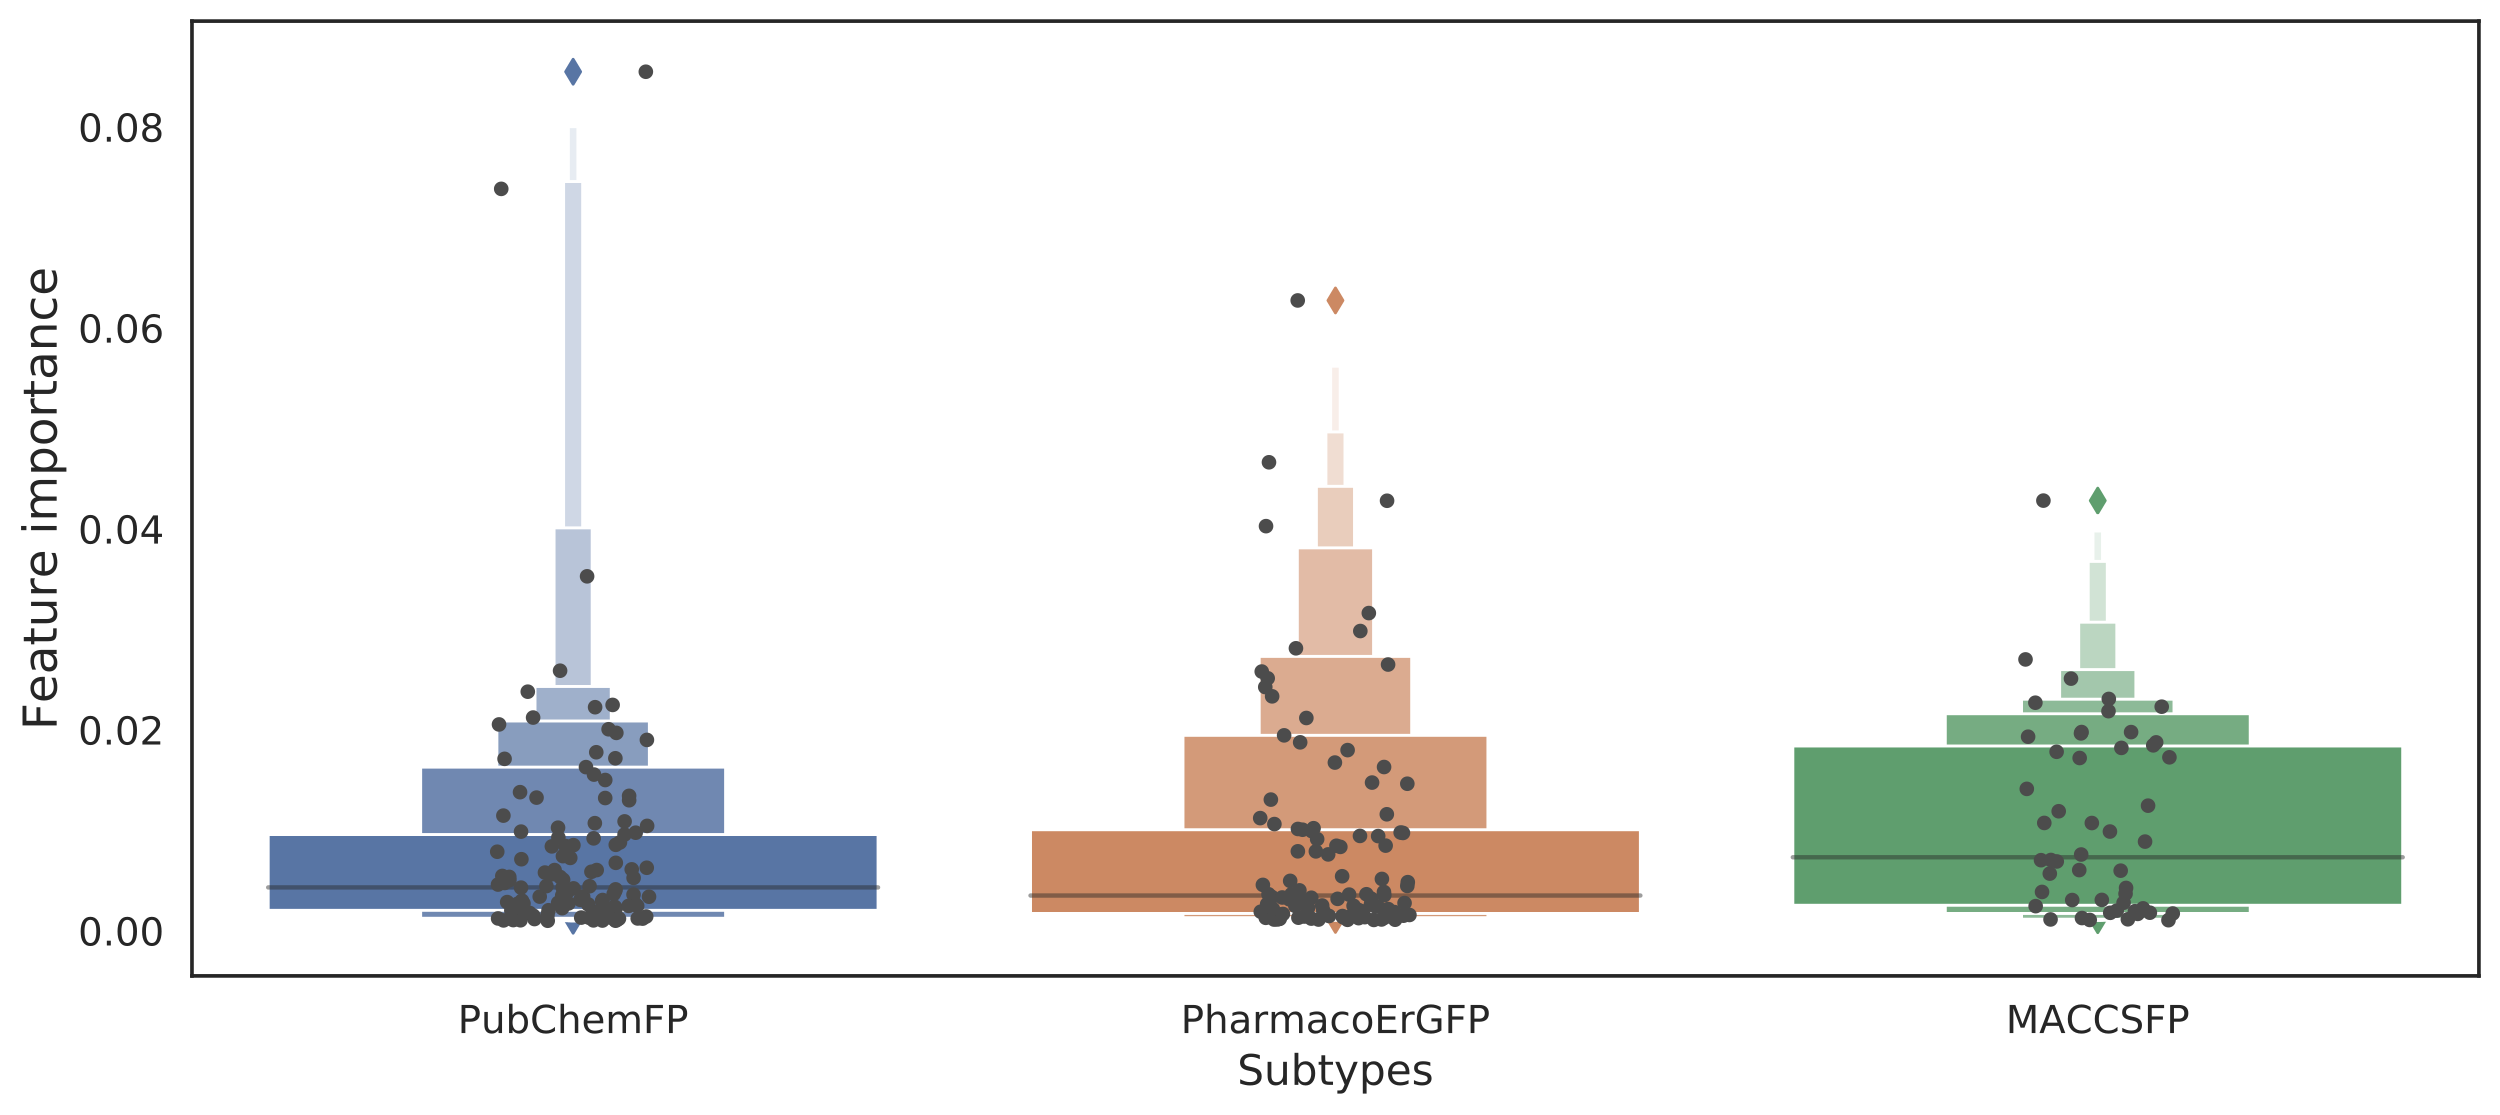 <?xml version="1.0" encoding="utf-8" standalone="no"?>
<!DOCTYPE svg PUBLIC "-//W3C//DTD SVG 1.1//EN"
  "http://www.w3.org/Graphics/SVG/1.1/DTD/svg11.dtd">
<!-- Created with matplotlib (https://matplotlib.org/) -->
<svg height="380.772pt" version="1.1" viewBox="0 0 853.976 380.772" width="853.976pt" xmlns="http://www.w3.org/2000/svg" xmlns:xlink="http://www.w3.org/1999/xlink">
 <defs>
  <style type="text/css">
*{stroke-linecap:butt;stroke-linejoin:round;}
  </style>
 </defs>
 <g id="figure_1">
  <g id="patch_1">
   <path d="M 0 380.772 
L 853.976 380.772 
L 853.976 0 
L 0 0 
z
" style="fill:#ffffff;"/>
  </g>
  <g id="axes_1">
   <g id="patch_2">
    <path d="M 65.576 333.36 
L 846.776 333.36 
L 846.776 7.2 
L 65.576 7.2 
z
" style="fill:#ffffff;"/>
   </g>
   <g id="matplotlib.axis_1">
    <g id="xtick_1">
     <g id="text_1">
      <!-- PubChemFP -->
      <defs>
       <path d="M 19.672 64.797 
L 19.672 37.406 
L 32.078 37.406 
Q 38.969 37.406 42.719 40.969 
Q 46.484 44.531 46.484 51.125 
Q 46.484 57.672 42.719 61.234 
Q 38.969 64.797 32.078 64.797 
z
M 9.812 72.906 
L 32.078 72.906 
Q 44.344 72.906 50.609 67.359 
Q 56.891 61.812 56.891 51.125 
Q 56.891 40.328 50.609 34.812 
Q 44.344 29.297 32.078 29.297 
L 19.672 29.297 
L 19.672 0 
L 9.812 0 
z
" id="DejaVuSans-80"/>
       <path d="M 8.5 21.578 
L 8.5 54.688 
L 17.484 54.688 
L 17.484 21.922 
Q 17.484 14.156 20.5 10.266 
Q 23.531 6.391 29.594 6.391 
Q 36.859 6.391 41.078 11.031 
Q 45.312 15.672 45.312 23.688 
L 45.312 54.688 
L 54.297 54.688 
L 54.297 0 
L 45.312 0 
L 45.312 8.406 
Q 42.047 3.422 37.719 1 
Q 33.406 -1.422 27.688 -1.422 
Q 18.266 -1.422 13.375 4.438 
Q 8.5 10.297 8.5 21.578 
z
M 31.109 56 
z
" id="DejaVuSans-117"/>
       <path d="M 48.688 27.297 
Q 48.688 37.203 44.609 42.844 
Q 40.531 48.484 33.406 48.484 
Q 26.266 48.484 22.188 42.844 
Q 18.109 37.203 18.109 27.297 
Q 18.109 17.391 22.188 11.75 
Q 26.266 6.109 33.406 6.109 
Q 40.531 6.109 44.609 11.75 
Q 48.688 17.391 48.688 27.297 
z
M 18.109 46.391 
Q 20.953 51.266 25.266 53.625 
Q 29.594 56 35.594 56 
Q 45.562 56 51.781 48.094 
Q 58.016 40.188 58.016 27.297 
Q 58.016 14.406 51.781 6.484 
Q 45.562 -1.422 35.594 -1.422 
Q 29.594 -1.422 25.266 0.953 
Q 20.953 3.328 18.109 8.203 
L 18.109 0 
L 9.078 0 
L 9.078 75.984 
L 18.109 75.984 
z
" id="DejaVuSans-98"/>
       <path d="M 64.406 67.281 
L 64.406 56.891 
Q 59.422 61.531 53.781 63.812 
Q 48.141 66.109 41.797 66.109 
Q 29.297 66.109 22.656 58.469 
Q 16.016 50.828 16.016 36.375 
Q 16.016 21.969 22.656 14.328 
Q 29.297 6.688 41.797 6.688 
Q 48.141 6.688 53.781 8.984 
Q 59.422 11.281 64.406 15.922 
L 64.406 5.609 
Q 59.234 2.094 53.438 0.328 
Q 47.656 -1.422 41.219 -1.422 
Q 24.656 -1.422 15.125 8.703 
Q 5.609 18.844 5.609 36.375 
Q 5.609 53.953 15.125 64.078 
Q 24.656 74.219 41.219 74.219 
Q 47.75 74.219 53.531 72.484 
Q 59.328 70.75 64.406 67.281 
z
" id="DejaVuSans-67"/>
       <path d="M 54.891 33.016 
L 54.891 0 
L 45.906 0 
L 45.906 32.719 
Q 45.906 40.484 42.875 44.328 
Q 39.844 48.188 33.797 48.188 
Q 26.516 48.188 22.312 43.547 
Q 18.109 38.922 18.109 30.906 
L 18.109 0 
L 9.078 0 
L 9.078 75.984 
L 18.109 75.984 
L 18.109 46.188 
Q 21.344 51.125 25.703 53.562 
Q 30.078 56 35.797 56 
Q 45.219 56 50.047 50.172 
Q 54.891 44.344 54.891 33.016 
z
" id="DejaVuSans-104"/>
       <path d="M 56.203 29.594 
L 56.203 25.203 
L 14.891 25.203 
Q 15.484 15.922 20.484 11.062 
Q 25.484 6.203 34.422 6.203 
Q 39.594 6.203 44.453 7.469 
Q 49.312 8.734 54.109 11.281 
L 54.109 2.781 
Q 49.266 0.734 44.188 -0.344 
Q 39.109 -1.422 33.891 -1.422 
Q 20.797 -1.422 13.156 6.188 
Q 5.516 13.812 5.516 26.812 
Q 5.516 40.234 12.766 48.109 
Q 20.016 56 32.328 56 
Q 43.359 56 49.781 48.891 
Q 56.203 41.797 56.203 29.594 
z
M 47.219 32.234 
Q 47.125 39.594 43.094 43.984 
Q 39.062 48.391 32.422 48.391 
Q 24.906 48.391 20.391 44.141 
Q 15.875 39.891 15.188 32.172 
z
" id="DejaVuSans-101"/>
       <path d="M 52 44.188 
Q 55.375 50.25 60.062 53.125 
Q 64.75 56 71.094 56 
Q 79.641 56 84.281 50.016 
Q 88.922 44.047 88.922 33.016 
L 88.922 0 
L 79.891 0 
L 79.891 32.719 
Q 79.891 40.578 77.094 44.375 
Q 74.312 48.188 68.609 48.188 
Q 61.625 48.188 57.562 43.547 
Q 53.516 38.922 53.516 30.906 
L 53.516 0 
L 44.484 0 
L 44.484 32.719 
Q 44.484 40.625 41.703 44.406 
Q 38.922 48.188 33.109 48.188 
Q 26.219 48.188 22.156 43.531 
Q 18.109 38.875 18.109 30.906 
L 18.109 0 
L 9.078 0 
L 9.078 54.688 
L 18.109 54.688 
L 18.109 46.188 
Q 21.188 51.219 25.484 53.609 
Q 29.781 56 35.688 56 
Q 41.656 56 45.828 52.969 
Q 50 49.953 52 44.188 
z
" id="DejaVuSans-109"/>
       <path d="M 9.812 72.906 
L 51.703 72.906 
L 51.703 64.594 
L 19.672 64.594 
L 19.672 43.109 
L 48.578 43.109 
L 48.578 34.812 
L 19.672 34.812 
L 19.672 0 
L 9.812 0 
z
" id="DejaVuSans-70"/>
      </defs>
      <g style="fill:#262626;" transform="translate(156.367 352.89)scale(0.132 -0.132)">
       <use xlink:href="#DejaVuSans-80"/>
       <use x="60.287" xlink:href="#DejaVuSans-117"/>
       <use x="123.666" xlink:href="#DejaVuSans-98"/>
       <use x="187.143" xlink:href="#DejaVuSans-67"/>
       <use x="256.967" xlink:href="#DejaVuSans-104"/>
       <use x="320.346" xlink:href="#DejaVuSans-101"/>
       <use x="381.869" xlink:href="#DejaVuSans-109"/>
       <use x="479.281" xlink:href="#DejaVuSans-70"/>
       <use x="536.801" xlink:href="#DejaVuSans-80"/>
      </g>
     </g>
    </g>
    <g id="xtick_2">
     <g id="text_2">
      <!-- PharmacoErGFP -->
      <defs>
       <path d="M 34.281 27.484 
Q 23.391 27.484 19.188 25 
Q 14.984 22.516 14.984 16.5 
Q 14.984 11.719 18.141 8.906 
Q 21.297 6.109 26.703 6.109 
Q 34.188 6.109 38.703 11.406 
Q 43.219 16.703 43.219 25.484 
L 43.219 27.484 
z
M 52.203 31.203 
L 52.203 0 
L 43.219 0 
L 43.219 8.297 
Q 40.141 3.328 35.547 0.953 
Q 30.953 -1.422 24.312 -1.422 
Q 15.922 -1.422 10.953 3.297 
Q 6 8.016 6 15.922 
Q 6 25.141 12.172 29.828 
Q 18.359 34.516 30.609 34.516 
L 43.219 34.516 
L 43.219 35.406 
Q 43.219 41.609 39.141 45 
Q 35.062 48.391 27.688 48.391 
Q 23 48.391 18.547 47.266 
Q 14.109 46.141 10.016 43.891 
L 10.016 52.203 
Q 14.938 54.109 19.578 55.047 
Q 24.219 56 28.609 56 
Q 40.484 56 46.344 49.844 
Q 52.203 43.703 52.203 31.203 
z
" id="DejaVuSans-97"/>
       <path d="M 41.109 46.297 
Q 39.594 47.172 37.812 47.578 
Q 36.031 48 33.891 48 
Q 26.266 48 22.188 43.047 
Q 18.109 38.094 18.109 28.812 
L 18.109 0 
L 9.078 0 
L 9.078 54.688 
L 18.109 54.688 
L 18.109 46.188 
Q 20.953 51.172 25.484 53.578 
Q 30.031 56 36.531 56 
Q 37.453 56 38.578 55.875 
Q 39.703 55.766 41.062 55.516 
z
" id="DejaVuSans-114"/>
       <path d="M 48.781 52.594 
L 48.781 44.188 
Q 44.969 46.297 41.141 47.344 
Q 37.312 48.391 33.406 48.391 
Q 24.656 48.391 19.812 42.844 
Q 14.984 37.312 14.984 27.297 
Q 14.984 17.281 19.812 11.734 
Q 24.656 6.203 33.406 6.203 
Q 37.312 6.203 41.141 7.25 
Q 44.969 8.297 48.781 10.406 
L 48.781 2.094 
Q 45.016 0.344 40.984 -0.531 
Q 36.969 -1.422 32.422 -1.422 
Q 20.062 -1.422 12.781 6.344 
Q 5.516 14.109 5.516 27.297 
Q 5.516 40.672 12.859 48.328 
Q 20.219 56 33.016 56 
Q 37.156 56 41.109 55.141 
Q 45.062 54.297 48.781 52.594 
z
" id="DejaVuSans-99"/>
       <path d="M 30.609 48.391 
Q 23.391 48.391 19.188 42.75 
Q 14.984 37.109 14.984 27.297 
Q 14.984 17.484 19.156 11.844 
Q 23.344 6.203 30.609 6.203 
Q 37.797 6.203 41.984 11.859 
Q 46.188 17.531 46.188 27.297 
Q 46.188 37.016 41.984 42.703 
Q 37.797 48.391 30.609 48.391 
z
M 30.609 56 
Q 42.328 56 49.016 48.375 
Q 55.719 40.766 55.719 27.297 
Q 55.719 13.875 49.016 6.219 
Q 42.328 -1.422 30.609 -1.422 
Q 18.844 -1.422 12.172 6.219 
Q 5.516 13.875 5.516 27.297 
Q 5.516 40.766 12.172 48.375 
Q 18.844 56 30.609 56 
z
" id="DejaVuSans-111"/>
       <path d="M 9.812 72.906 
L 55.906 72.906 
L 55.906 64.594 
L 19.672 64.594 
L 19.672 43.016 
L 54.391 43.016 
L 54.391 34.719 
L 19.672 34.719 
L 19.672 8.297 
L 56.781 8.297 
L 56.781 0 
L 9.812 0 
z
" id="DejaVuSans-69"/>
       <path d="M 59.516 10.406 
L 59.516 29.984 
L 43.406 29.984 
L 43.406 38.094 
L 69.281 38.094 
L 69.281 6.781 
Q 63.578 2.734 56.688 0.656 
Q 49.812 -1.422 42 -1.422 
Q 24.906 -1.422 15.25 8.562 
Q 5.609 18.562 5.609 36.375 
Q 5.609 54.25 15.25 64.234 
Q 24.906 74.219 42 74.219 
Q 49.125 74.219 55.547 72.453 
Q 61.969 70.703 67.391 67.281 
L 67.391 56.781 
Q 61.922 61.422 55.766 63.766 
Q 49.609 66.109 42.828 66.109 
Q 29.438 66.109 22.719 58.641 
Q 16.016 51.172 16.016 36.375 
Q 16.016 21.625 22.719 14.156 
Q 29.438 6.688 42.828 6.688 
Q 48.047 6.688 52.141 7.594 
Q 56.25 8.5 59.516 10.406 
z
" id="DejaVuSans-71"/>
      </defs>
      <g style="fill:#262626;" transform="translate(403.343 352.89)scale(0.132 -0.132)">
       <use xlink:href="#DejaVuSans-80"/>
       <use x="60.303" xlink:href="#DejaVuSans-104"/>
       <use x="123.682" xlink:href="#DejaVuSans-97"/>
       <use x="184.961" xlink:href="#DejaVuSans-114"/>
       <use x="226.059" xlink:href="#DejaVuSans-109"/>
       <use x="323.471" xlink:href="#DejaVuSans-97"/>
       <use x="384.75" xlink:href="#DejaVuSans-99"/>
       <use x="439.73" xlink:href="#DejaVuSans-111"/>
       <use x="500.912" xlink:href="#DejaVuSans-69"/>
       <use x="564.096" xlink:href="#DejaVuSans-114"/>
       <use x="605.209" xlink:href="#DejaVuSans-71"/>
       <use x="682.699" xlink:href="#DejaVuSans-70"/>
       <use x="740.219" xlink:href="#DejaVuSans-80"/>
      </g>
     </g>
    </g>
    <g id="xtick_3">
     <g id="text_3">
      <!-- MACCSFP -->
      <defs>
       <path d="M 9.812 72.906 
L 24.516 72.906 
L 43.109 23.297 
L 61.812 72.906 
L 76.516 72.906 
L 76.516 0 
L 66.891 0 
L 66.891 64.016 
L 48.094 14.016 
L 38.188 14.016 
L 19.391 64.016 
L 19.391 0 
L 9.812 0 
z
" id="DejaVuSans-77"/>
       <path d="M 34.188 63.188 
L 20.797 26.906 
L 47.609 26.906 
z
M 28.609 72.906 
L 39.797 72.906 
L 67.578 0 
L 57.328 0 
L 50.688 18.703 
L 17.828 18.703 
L 11.188 0 
L 0.781 0 
z
" id="DejaVuSans-65"/>
       <path d="M 53.516 70.516 
L 53.516 60.891 
Q 47.906 63.578 42.922 64.891 
Q 37.938 66.219 33.297 66.219 
Q 25.25 66.219 20.875 63.094 
Q 16.5 59.969 16.5 54.203 
Q 16.5 49.359 19.406 46.891 
Q 22.312 44.438 30.422 42.922 
L 36.375 41.703 
Q 47.406 39.594 52.656 34.297 
Q 57.906 29 57.906 20.125 
Q 57.906 9.516 50.797 4.047 
Q 43.703 -1.422 29.984 -1.422 
Q 24.812 -1.422 18.969 -0.25 
Q 13.141 0.922 6.891 3.219 
L 6.891 13.375 
Q 12.891 10.016 18.656 8.297 
Q 24.422 6.594 29.984 6.594 
Q 38.422 6.594 43.016 9.906 
Q 47.609 13.234 47.609 19.391 
Q 47.609 24.75 44.312 27.781 
Q 41.016 30.812 33.5 32.328 
L 27.484 33.5 
Q 16.453 35.688 11.516 40.375 
Q 6.594 45.062 6.594 53.422 
Q 6.594 63.094 13.406 68.656 
Q 20.219 74.219 32.172 74.219 
Q 37.312 74.219 42.625 73.281 
Q 47.953 72.359 53.516 70.516 
z
" id="DejaVuSans-83"/>
      </defs>
      <g style="fill:#262626;" transform="translate(685.184 352.89)scale(0.132 -0.132)">
       <use xlink:href="#DejaVuSans-77"/>
       <use x="86.279" xlink:href="#DejaVuSans-65"/>
       <use x="154.672" xlink:href="#DejaVuSans-67"/>
       <use x="224.496" xlink:href="#DejaVuSans-67"/>
       <use x="294.32" xlink:href="#DejaVuSans-83"/>
       <use x="357.797" xlink:href="#DejaVuSans-70"/>
       <use x="415.316" xlink:href="#DejaVuSans-80"/>
      </g>
     </g>
    </g>
    <g id="text_4">
     <!-- Subtypes -->
     <defs>
      <path d="M 18.312 70.219 
L 18.312 54.688 
L 36.812 54.688 
L 36.812 47.703 
L 18.312 47.703 
L 18.312 18.016 
Q 18.312 11.328 20.141 9.422 
Q 21.969 7.516 27.594 7.516 
L 36.812 7.516 
L 36.812 0 
L 27.594 0 
Q 17.188 0 13.234 3.875 
Q 9.281 7.766 9.281 18.016 
L 9.281 47.703 
L 2.688 47.703 
L 2.688 54.688 
L 9.281 54.688 
L 9.281 70.219 
z
" id="DejaVuSans-116"/>
      <path d="M 32.172 -5.078 
Q 28.375 -14.844 24.75 -17.812 
Q 21.141 -20.797 15.094 -20.797 
L 7.906 -20.797 
L 7.906 -13.281 
L 13.188 -13.281 
Q 16.891 -13.281 18.938 -11.516 
Q 21 -9.766 23.484 -3.219 
L 25.094 0.875 
L 2.984 54.688 
L 12.5 54.688 
L 29.594 11.922 
L 46.688 54.688 
L 56.203 54.688 
z
" id="DejaVuSans-121"/>
      <path d="M 18.109 8.203 
L 18.109 -20.797 
L 9.078 -20.797 
L 9.078 54.688 
L 18.109 54.688 
L 18.109 46.391 
Q 20.953 51.266 25.266 53.625 
Q 29.594 56 35.594 56 
Q 45.562 56 51.781 48.094 
Q 58.016 40.188 58.016 27.297 
Q 58.016 14.406 51.781 6.484 
Q 45.562 -1.422 35.594 -1.422 
Q 29.594 -1.422 25.266 0.953 
Q 20.953 3.328 18.109 8.203 
z
M 48.688 27.297 
Q 48.688 37.203 44.609 42.844 
Q 40.531 48.484 33.406 48.484 
Q 26.266 48.484 22.188 42.844 
Q 18.109 37.203 18.109 27.297 
Q 18.109 17.391 22.188 11.75 
Q 26.266 6.109 33.406 6.109 
Q 40.531 6.109 44.609 11.75 
Q 48.688 17.391 48.688 27.297 
z
" id="DejaVuSans-112"/>
      <path d="M 44.281 53.078 
L 44.281 44.578 
Q 40.484 46.531 36.375 47.5 
Q 32.281 48.484 27.875 48.484 
Q 21.188 48.484 17.844 46.438 
Q 14.5 44.391 14.5 40.281 
Q 14.5 37.156 16.891 35.375 
Q 19.281 33.594 26.516 31.984 
L 29.594 31.297 
Q 39.156 29.25 43.188 25.516 
Q 47.219 21.781 47.219 15.094 
Q 47.219 7.469 41.188 3.016 
Q 35.156 -1.422 24.609 -1.422 
Q 20.219 -1.422 15.453 -0.562 
Q 10.688 0.297 5.422 2 
L 5.422 11.281 
Q 10.406 8.688 15.234 7.391 
Q 20.062 6.109 24.812 6.109 
Q 31.156 6.109 34.562 8.281 
Q 37.984 10.453 37.984 14.406 
Q 37.984 18.062 35.516 20.016 
Q 33.062 21.969 24.703 23.781 
L 21.578 24.516 
Q 13.234 26.266 9.516 29.906 
Q 5.812 33.547 5.812 39.891 
Q 5.812 47.609 11.281 51.797 
Q 16.75 56 26.812 56 
Q 31.781 56 36.172 55.266 
Q 40.578 54.547 44.281 53.078 
z
" id="DejaVuSans-115"/>
     </defs>
     <g style="fill:#262626;" transform="translate(422.635 370.577)scale(0.144 -0.144)">
      <use xlink:href="#DejaVuSans-83"/>
      <use x="63.477" xlink:href="#DejaVuSans-117"/>
      <use x="126.855" xlink:href="#DejaVuSans-98"/>
      <use x="190.332" xlink:href="#DejaVuSans-116"/>
      <use x="229.541" xlink:href="#DejaVuSans-121"/>
      <use x="288.721" xlink:href="#DejaVuSans-112"/>
      <use x="352.197" xlink:href="#DejaVuSans-101"/>
      <use x="413.721" xlink:href="#DejaVuSans-115"/>
     </g>
    </g>
   </g>
   <g id="matplotlib.axis_2">
    <g id="ytick_1">
     <g id="text_5">
      <!-- 0.00 -->
      <defs>
       <path d="M 31.781 66.406 
Q 24.172 66.406 20.328 58.906 
Q 16.5 51.422 16.5 36.375 
Q 16.5 21.391 20.328 13.891 
Q 24.172 6.391 31.781 6.391 
Q 39.453 6.391 43.281 13.891 
Q 47.125 21.391 47.125 36.375 
Q 47.125 51.422 43.281 58.906 
Q 39.453 66.406 31.781 66.406 
z
M 31.781 74.219 
Q 44.047 74.219 50.516 64.516 
Q 56.984 54.828 56.984 36.375 
Q 56.984 17.969 50.516 8.266 
Q 44.047 -1.422 31.781 -1.422 
Q 19.531 -1.422 13.062 8.266 
Q 6.594 17.969 6.594 36.375 
Q 6.594 54.828 13.062 64.516 
Q 19.531 74.219 31.781 74.219 
z
" id="DejaVuSans-48"/>
       <path d="M 10.688 12.406 
L 21 12.406 
L 21 0 
L 10.688 0 
z
" id="DejaVuSans-46"/>
      </defs>
      <g style="fill:#262626;" transform="translate(26.685 322.969)scale(0.132 -0.132)">
       <use xlink:href="#DejaVuSans-48"/>
       <use x="63.623" xlink:href="#DejaVuSans-46"/>
       <use x="95.41" xlink:href="#DejaVuSans-48"/>
       <use x="159.033" xlink:href="#DejaVuSans-48"/>
      </g>
     </g>
    </g>
    <g id="ytick_2">
     <g id="text_6">
      <!-- 0.02 -->
      <defs>
       <path d="M 19.188 8.297 
L 53.609 8.297 
L 53.609 0 
L 7.328 0 
L 7.328 8.297 
Q 12.938 14.109 22.625 23.891 
Q 32.328 33.688 34.812 36.531 
Q 39.547 41.844 41.422 45.531 
Q 43.312 49.219 43.312 52.781 
Q 43.312 58.594 39.234 62.25 
Q 35.156 65.922 28.609 65.922 
Q 23.969 65.922 18.812 64.312 
Q 13.672 62.703 7.812 59.422 
L 7.812 69.391 
Q 13.766 71.781 18.938 73 
Q 24.125 74.219 28.422 74.219 
Q 39.75 74.219 46.484 68.547 
Q 53.219 62.891 53.219 53.422 
Q 53.219 48.922 51.531 44.891 
Q 49.859 40.875 45.406 35.406 
Q 44.188 33.984 37.641 27.219 
Q 31.109 20.453 19.188 8.297 
z
" id="DejaVuSans-50"/>
      </defs>
      <g style="fill:#262626;" transform="translate(26.685 254.324)scale(0.132 -0.132)">
       <use xlink:href="#DejaVuSans-48"/>
       <use x="63.623" xlink:href="#DejaVuSans-46"/>
       <use x="95.41" xlink:href="#DejaVuSans-48"/>
       <use x="159.033" xlink:href="#DejaVuSans-50"/>
      </g>
     </g>
    </g>
    <g id="ytick_3">
     <g id="text_7">
      <!-- 0.04 -->
      <defs>
       <path d="M 37.797 64.312 
L 12.891 25.391 
L 37.797 25.391 
z
M 35.203 72.906 
L 47.609 72.906 
L 47.609 25.391 
L 58.016 25.391 
L 58.016 17.188 
L 47.609 17.188 
L 47.609 0 
L 37.797 0 
L 37.797 17.188 
L 4.891 17.188 
L 4.891 26.703 
z
" id="DejaVuSans-52"/>
      </defs>
      <g style="fill:#262626;" transform="translate(26.685 185.679)scale(0.132 -0.132)">
       <use xlink:href="#DejaVuSans-48"/>
       <use x="63.623" xlink:href="#DejaVuSans-46"/>
       <use x="95.41" xlink:href="#DejaVuSans-48"/>
       <use x="159.033" xlink:href="#DejaVuSans-52"/>
      </g>
     </g>
    </g>
    <g id="ytick_4">
     <g id="text_8">
      <!-- 0.06 -->
      <defs>
       <path d="M 33.016 40.375 
Q 26.375 40.375 22.484 35.828 
Q 18.609 31.297 18.609 23.391 
Q 18.609 15.531 22.484 10.953 
Q 26.375 6.391 33.016 6.391 
Q 39.656 6.391 43.531 10.953 
Q 47.406 15.531 47.406 23.391 
Q 47.406 31.297 43.531 35.828 
Q 39.656 40.375 33.016 40.375 
z
M 52.594 71.297 
L 52.594 62.312 
Q 48.875 64.062 45.094 64.984 
Q 41.312 65.922 37.594 65.922 
Q 27.828 65.922 22.672 59.328 
Q 17.531 52.734 16.797 39.406 
Q 19.672 43.656 24.016 45.922 
Q 28.375 48.188 33.594 48.188 
Q 44.578 48.188 50.953 41.516 
Q 57.328 34.859 57.328 23.391 
Q 57.328 12.156 50.688 5.359 
Q 44.047 -1.422 33.016 -1.422 
Q 20.359 -1.422 13.672 8.266 
Q 6.984 17.969 6.984 36.375 
Q 6.984 53.656 15.188 63.938 
Q 23.391 74.219 37.203 74.219 
Q 40.922 74.219 44.703 73.484 
Q 48.484 72.75 52.594 71.297 
z
" id="DejaVuSans-54"/>
      </defs>
      <g style="fill:#262626;" transform="translate(26.685 117.034)scale(0.132 -0.132)">
       <use xlink:href="#DejaVuSans-48"/>
       <use x="63.623" xlink:href="#DejaVuSans-46"/>
       <use x="95.41" xlink:href="#DejaVuSans-48"/>
       <use x="159.033" xlink:href="#DejaVuSans-54"/>
      </g>
     </g>
    </g>
    <g id="ytick_5">
     <g id="text_9">
      <!-- 0.08 -->
      <defs>
       <path d="M 31.781 34.625 
Q 24.75 34.625 20.719 30.859 
Q 16.703 27.094 16.703 20.516 
Q 16.703 13.922 20.719 10.156 
Q 24.75 6.391 31.781 6.391 
Q 38.812 6.391 42.859 10.172 
Q 46.922 13.969 46.922 20.516 
Q 46.922 27.094 42.891 30.859 
Q 38.875 34.625 31.781 34.625 
z
M 21.922 38.812 
Q 15.578 40.375 12.031 44.719 
Q 8.5 49.078 8.5 55.328 
Q 8.5 64.062 14.719 69.141 
Q 20.953 74.219 31.781 74.219 
Q 42.672 74.219 48.875 69.141 
Q 55.078 64.062 55.078 55.328 
Q 55.078 49.078 51.531 44.719 
Q 48 40.375 41.703 38.812 
Q 48.828 37.156 52.797 32.312 
Q 56.781 27.484 56.781 20.516 
Q 56.781 9.906 50.312 4.234 
Q 43.844 -1.422 31.781 -1.422 
Q 19.734 -1.422 13.25 4.234 
Q 6.781 9.906 6.781 20.516 
Q 6.781 27.484 10.781 32.312 
Q 14.797 37.156 21.922 38.812 
z
M 18.312 54.391 
Q 18.312 48.734 21.844 45.562 
Q 25.391 42.391 31.781 42.391 
Q 38.141 42.391 41.719 45.562 
Q 45.312 48.734 45.312 54.391 
Q 45.312 60.062 41.719 63.234 
Q 38.141 66.406 31.781 66.406 
Q 25.391 66.406 21.844 63.234 
Q 18.312 60.062 18.312 54.391 
z
" id="DejaVuSans-56"/>
      </defs>
      <g style="fill:#262626;" transform="translate(26.685 48.389)scale(0.132 -0.132)">
       <use xlink:href="#DejaVuSans-48"/>
       <use x="63.623" xlink:href="#DejaVuSans-46"/>
       <use x="95.41" xlink:href="#DejaVuSans-48"/>
       <use x="159.033" xlink:href="#DejaVuSans-56"/>
      </g>
     </g>
    </g>
    <g id="text_10">
     <!-- Feature importance -->
     <defs>
      <path id="DejaVuSans-32"/>
      <path d="M 9.422 54.688 
L 18.406 54.688 
L 18.406 0 
L 9.422 0 
z
M 9.422 75.984 
L 18.406 75.984 
L 18.406 64.594 
L 9.422 64.594 
z
" id="DejaVuSans-105"/>
      <path d="M 54.891 33.016 
L 54.891 0 
L 45.906 0 
L 45.906 32.719 
Q 45.906 40.484 42.875 44.328 
Q 39.844 48.188 33.797 48.188 
Q 26.516 48.188 22.312 43.547 
Q 18.109 38.922 18.109 30.906 
L 18.109 0 
L 9.078 0 
L 9.078 54.688 
L 18.109 54.688 
L 18.109 46.188 
Q 21.344 51.125 25.703 53.562 
Q 30.078 56 35.797 56 
Q 45.219 56 50.047 50.172 
Q 54.891 44.344 54.891 33.016 
z
" id="DejaVuSans-110"/>
     </defs>
     <g style="fill:#262626;" transform="translate(19.358 249.365)rotate(-90)scale(0.16 -0.16)">
      <use xlink:href="#DejaVuSans-70"/>
      <use x="57.441" xlink:href="#DejaVuSans-101"/>
      <use x="118.965" xlink:href="#DejaVuSans-97"/>
      <use x="180.244" xlink:href="#DejaVuSans-116"/>
      <use x="219.453" xlink:href="#DejaVuSans-117"/>
      <use x="282.832" xlink:href="#DejaVuSans-114"/>
      <use x="323.914" xlink:href="#DejaVuSans-101"/>
      <use x="385.438" xlink:href="#DejaVuSans-32"/>
      <use x="417.225" xlink:href="#DejaVuSans-105"/>
      <use x="445.008" xlink:href="#DejaVuSans-109"/>
      <use x="542.42" xlink:href="#DejaVuSans-112"/>
      <use x="605.896" xlink:href="#DejaVuSans-111"/>
      <use x="667.078" xlink:href="#DejaVuSans-114"/>
      <use x="708.191" xlink:href="#DejaVuSans-116"/>
      <use x="747.4" xlink:href="#DejaVuSans-97"/>
      <use x="808.68" xlink:href="#DejaVuSans-110"/>
      <use x="872.059" xlink:href="#DejaVuSans-99"/>
      <use x="927.039" xlink:href="#DejaVuSans-101"/>
     </g>
    </g>
   </g>
   <g id="PathCollection_1">
    <defs>
     <path d="M -0 4.243 
L 2.546 0 
L 0 -4.243 
L -2.546 -0 
z
" id="m368ae7bbd9" style="stroke:#5875a4;"/>
    </defs>
    <g clip-path="url(#peb988835e8)">
     <use style="fill:#5875a4;stroke:#5875a4;" x="195.776" xlink:href="#m368ae7bbd9" y="314.517"/>
     <use style="fill:#5875a4;stroke:#5875a4;" x="195.776" xlink:href="#m368ae7bbd9" y="24.505"/>
    </g>
   </g>
   <g id="PatchCollection_1">
    <path clip-path="url(#peb988835e8)" d="M 194.962 314.515 
L 196.589 314.515 
L 196.589 33.882 
L 194.962 33.882 
z
" style="fill:#ffffff;stroke:#ffffff;"/>
    <path clip-path="url(#peb988835e8)" d="M 194.148 314.512 
L 197.403 314.512 
L 197.403 43.26 
L 194.148 43.26 
z
" style="fill:#e7ecf2;stroke:#ffffff;"/>
    <path clip-path="url(#peb988835e8)" d="M 192.521 314.507 
L 199.031 314.507 
L 199.031 62.015 
L 192.521 62.015 
z
" style="fill:#cfd7e5;stroke:#ffffff;"/>
    <path clip-path="url(#peb988835e8)" d="M 189.266 314.455 
L 202.286 314.455 
L 202.286 180.323 
L 189.266 180.323 
z
" style="fill:#b8c4d8;stroke:#ffffff;"/>
    <path clip-path="url(#peb988835e8)" d="M 182.756 314.395 
L 208.796 314.395 
L 208.796 234.484 
L 182.756 234.484 
z
" style="fill:#9fb0cb;stroke:#ffffff;"/>
    <path clip-path="url(#peb988835e8)" d="M 169.736 314.198 
L 221.816 314.198 
L 221.816 246.286 
L 169.736 246.286 
z
" style="fill:#889dbe;stroke:#ffffff;"/>
    <path clip-path="url(#peb988835e8)" d="M 143.696 313.679 
L 247.856 313.679 
L 247.856 262.04 
L 143.696 262.04 
z
" style="fill:#7088b1;stroke:#ffffff;"/>
    <path clip-path="url(#peb988835e8)" d="M 91.616 310.956 
L 299.936 310.956 
L 299.936 285.06 
L 91.616 285.06 
z
" style="fill:#5875a4;stroke:#ffffff;"/>
   </g>
   <g id="PathCollection_2">
    <defs>
     <path d="M -0 4.243 
L 2.546 0 
L 0 -4.243 
L -2.546 -0 
z
" id="m6c9f18b160" style="stroke:#cc8963;"/>
    </defs>
    <g clip-path="url(#peb988835e8)">
     <use style="fill:#cc8963;stroke:#cc8963;" x="456.176" xlink:href="#m6c9f18b160" y="314.238"/>
     <use style="fill:#cc8963;stroke:#cc8963;" x="456.176" xlink:href="#m6c9f18b160" y="102.63"/>
    </g>
   </g>
   <g id="PatchCollection_2">
    <path clip-path="url(#peb988835e8)" d="M 455.362 314.231 
L 456.989 314.231 
L 456.989 113.859 
L 455.362 113.859 
z
" style="fill:#ffffff;stroke:#ffffff;"/>
    <path clip-path="url(#peb988835e8)" d="M 454.548 314.224 
L 457.803 314.224 
L 457.803 125.088 
L 454.548 125.088 
z
" style="fill:#f8eee9;stroke:#ffffff;"/>
    <path clip-path="url(#peb988835e8)" d="M 452.921 314.21 
L 459.431 314.21 
L 459.431 147.547 
L 452.921 147.547 
z
" style="fill:#f0ddd2;stroke:#ffffff;"/>
    <path clip-path="url(#peb988835e8)" d="M 449.666 314.18 
L 462.686 314.18 
L 462.686 166.125 
L 449.666 166.125 
z
" style="fill:#e9cdbc;stroke:#ffffff;"/>
    <path clip-path="url(#peb988835e8)" d="M 443.156 314.109 
L 469.196 314.109 
L 469.196 187.151 
L 443.156 187.151 
z
" style="fill:#e2bba6;stroke:#ffffff;"/>
    <path clip-path="url(#peb988835e8)" d="M 430.136 313.962 
L 482.216 313.962 
L 482.216 224.225 
L 430.136 224.225 
z
" style="fill:#dbab90;stroke:#ffffff;"/>
    <path clip-path="url(#peb988835e8)" d="M 404.096 313.46 
L 508.256 313.46 
L 508.256 251.188 
L 404.096 251.188 
z
" style="fill:#d39a79;stroke:#ffffff;"/>
    <path clip-path="url(#peb988835e8)" d="M 352.016 312.032 
L 560.336 312.032 
L 560.336 283.427 
L 352.016 283.427 
z
" style="fill:#cc8963;stroke:#ffffff;"/>
   </g>
   <g id="PathCollection_3">
    <defs>
     <path d="M -0 4.243 
L 2.546 0 
L 0 -4.243 
L -2.546 -0 
z
" id="m7681ffa1d1" style="stroke:#5f9e6e;"/>
    </defs>
    <g clip-path="url(#peb988835e8)">
     <use style="fill:#5f9e6e;stroke:#5f9e6e;" x="716.576" xlink:href="#m7681ffa1d1" y="314.329"/>
     <use style="fill:#5f9e6e;stroke:#5f9e6e;" x="716.576" xlink:href="#m7681ffa1d1" y="171.003"/>
    </g>
   </g>
   <g id="PatchCollection_3">
    <path clip-path="url(#peb988835e8)" d="M 715.762 314.321 
L 717.389 314.321 
L 717.389 176.195 
L 715.762 176.195 
z
" style="fill:#ffffff;stroke:#ffffff;"/>
    <path clip-path="url(#peb988835e8)" d="M 714.948 314.313 
L 718.203 314.313 
L 718.203 181.387 
L 714.948 181.387 
z
" style="fill:#e8f1eb;stroke:#ffffff;"/>
    <path clip-path="url(#peb988835e8)" d="M 713.321 314.297 
L 719.831 314.297 
L 719.831 191.771 
L 713.321 191.771 
z
" style="fill:#d1e3d5;stroke:#ffffff;"/>
    <path clip-path="url(#peb988835e8)" d="M 710.066 314.264 
L 723.086 314.264 
L 723.086 212.539 
L 710.066 212.539 
z
" style="fill:#bbd6c1;stroke:#ffffff;"/>
    <path clip-path="url(#peb988835e8)" d="M 703.556 314.152 
L 729.596 314.152 
L 729.596 228.737 
L 703.556 228.737 
z
" style="fill:#a3c7ac;stroke:#ffffff;"/>
    <path clip-path="url(#peb988835e8)" d="M 690.536 313.992 
L 742.616 313.992 
L 742.616 238.834 
L 690.536 238.834 
z
" style="fill:#8dba98;stroke:#ffffff;"/>
    <path clip-path="url(#peb988835e8)" d="M 664.496 312.021 
L 768.656 312.021 
L 768.656 243.816 
L 664.496 243.816 
z
" style="fill:#76ac82;stroke:#ffffff;"/>
    <path clip-path="url(#peb988835e8)" d="M 612.416 309.238 
L 820.736 309.238 
L 820.736 254.82 
L 612.416 254.82 
z
" style="fill:#5f9e6e;stroke:#ffffff;"/>
   </g>
   <g id="line2d_1">
    <path clip-path="url(#peb988835e8)" d="M 91.616 303.135 
L 299.936 303.135 
" style="fill:none;stroke:#262626;stroke-linecap:round;stroke-opacity:0.45;stroke-width:1.5;"/>
   </g>
   <g id="line2d_2">
    <path clip-path="url(#peb988835e8)" d="M 352.016 305.904 
L 560.336 305.904 
" style="fill:none;stroke:#262626;stroke-linecap:round;stroke-opacity:0.45;stroke-width:1.5;"/>
   </g>
   <g id="line2d_3">
    <path clip-path="url(#peb988835e8)" d="M 612.416 292.831 
L 820.736 292.831 
" style="fill:none;stroke:#262626;stroke-linecap:round;stroke-opacity:0.45;stroke-width:1.5;"/>
   </g>
   <g id="patch_3">
    <path d="M 65.576 333.36 
L 65.576 7.2 
" style="fill:none;stroke:#262626;stroke-linecap:square;stroke-linejoin:miter;stroke-width:1.25;"/>
   </g>
   <g id="patch_4">
    <path d="M 846.776 333.36 
L 846.776 7.2 
" style="fill:none;stroke:#262626;stroke-linecap:square;stroke-linejoin:miter;stroke-width:1.25;"/>
   </g>
   <g id="patch_5">
    <path d="M 65.576 333.36 
L 846.776 333.36 
" style="fill:none;stroke:#262626;stroke-linecap:square;stroke-linejoin:miter;stroke-width:1.25;"/>
   </g>
   <g id="patch_6">
    <path d="M 65.576 7.2 
L 846.776 7.2 
" style="fill:none;stroke:#262626;stroke-linecap:square;stroke-linejoin:miter;stroke-width:1.25;"/>
   </g>
   <g id="PathCollection_4">
    <defs>
     <path d="M 0 2.5 
C 0.663 2.5 1.299 2.237 1.768 1.768 
C 2.237 1.299 2.5 0.663 2.5 0 
C 2.5 -0.663 2.237 -1.299 1.768 -1.768 
C 1.299 -2.237 0.663 -2.5 0 -2.5 
C -0.663 -2.5 -1.299 -2.237 -1.768 -1.768 
C -2.237 -1.299 -2.5 -0.663 -2.5 0 
C -2.5 0.663 -2.237 1.299 -1.768 1.768 
C -1.299 2.237 -0.663 2.5 0 2.5 
z
" id="C0_0_9d442dfb9b"/>
    </defs>
    <g clip-path="url(#peb988835e8)">
     <use style="fill:#4c4c4c;" x="220.733" xlink:href="#C0_0_9d442dfb9b" y="313.066"/>
    </g>
    <g clip-path="url(#peb988835e8)">
     <use style="fill:#4c4c4c;" x="206.113" xlink:href="#C0_0_9d442dfb9b" y="311.119"/>
    </g>
    <g clip-path="url(#peb988835e8)">
     <use style="fill:#4c4c4c;" x="208.923" xlink:href="#C0_0_9d442dfb9b" y="313.256"/>
    </g>
    <g clip-path="url(#peb988835e8)">
     <use style="fill:#4c4c4c;" x="202.723" xlink:href="#C0_0_9d442dfb9b" y="314.393"/>
    </g>
    <g clip-path="url(#peb988835e8)">
     <use style="fill:#4c4c4c;" x="198.54" xlink:href="#C0_0_9d442dfb9b" y="313.445"/>
    </g>
    <g clip-path="url(#peb988835e8)">
     <use style="fill:#4c4c4c;" x="206.564" xlink:href="#C0_0_9d442dfb9b" y="313.679"/>
    </g>
    <g clip-path="url(#peb988835e8)">
     <use style="fill:#4c4c4c;" x="210.276" xlink:href="#C0_0_9d442dfb9b" y="314.507"/>
    </g>
    <g clip-path="url(#peb988835e8)">
     <use style="fill:#4c4c4c;" x="217.833" xlink:href="#C0_0_9d442dfb9b" y="313.73"/>
    </g>
    <g clip-path="url(#peb988835e8)">
     <use style="fill:#4c4c4c;" x="172.003" xlink:href="#C0_0_9d442dfb9b" y="314.401"/>
    </g>
    <g clip-path="url(#peb988835e8)">
     <use style="fill:#4c4c4c;" x="210.032" xlink:href="#C0_0_9d442dfb9b" y="314.203"/>
    </g>
    <g clip-path="url(#peb988835e8)">
     <use style="fill:#4c4c4c;" x="192.202" xlink:href="#C0_0_9d442dfb9b" y="303.135"/>
    </g>
    <g clip-path="url(#peb988835e8)">
     <use style="fill:#4c4c4c;" x="210.361" xlink:href="#C0_0_9d442dfb9b" y="310.208"/>
    </g>
    <g clip-path="url(#peb988835e8)">
     <use style="fill:#4c4c4c;" x="202.908" xlink:href="#C0_0_9d442dfb9b" y="264.591"/>
    </g>
    <g clip-path="url(#peb988835e8)">
     <use style="fill:#4c4c4c;" x="207.894" xlink:href="#C0_0_9d442dfb9b" y="249.109"/>
    </g>
    <g clip-path="url(#peb988835e8)">
     <use style="fill:#4c4c4c;" x="177.642" xlink:href="#C0_0_9d442dfb9b" y="270.596"/>
    </g>
    <g clip-path="url(#peb988835e8)">
     <use style="fill:#4c4c4c;" x="198.255" xlink:href="#C0_0_9d442dfb9b" y="307.383"/>
    </g>
    <g clip-path="url(#peb988835e8)">
     <use style="fill:#4c4c4c;" x="194.794" xlink:href="#C0_0_9d442dfb9b" y="293.053"/>
    </g>
    <g clip-path="url(#peb988835e8)">
     <use style="fill:#4c4c4c;" x="184.361" xlink:href="#C0_0_9d442dfb9b" y="306.275"/>
    </g>
    <g clip-path="url(#peb988835e8)">
     <use style="fill:#4c4c4c;" x="187.389" xlink:href="#C0_0_9d442dfb9b" y="310.932"/>
    </g>
    <g clip-path="url(#peb988835e8)">
     <use style="fill:#4c4c4c;" x="200.932" xlink:href="#C0_0_9d442dfb9b" y="308.942"/>
    </g>
    <g clip-path="url(#peb988835e8)">
     <use style="fill:#4c4c4c;" x="205.777" xlink:href="#C0_0_9d442dfb9b" y="314.447"/>
    </g>
    <g clip-path="url(#peb988835e8)">
     <use style="fill:#4c4c4c;" x="192.294" xlink:href="#C0_0_9d442dfb9b" y="292.444"/>
    </g>
    <g clip-path="url(#peb988835e8)">
     <use style="fill:#4c4c4c;" x="216.812" xlink:href="#C0_0_9d442dfb9b" y="308.608"/>
    </g>
    <g clip-path="url(#peb988835e8)">
     <use style="fill:#4c4c4c;" x="199.183" xlink:href="#C0_0_9d442dfb9b" y="306.234"/>
    </g>
    <g clip-path="url(#peb988835e8)">
     <use style="fill:#4c4c4c;" x="191.297" xlink:href="#C0_0_9d442dfb9b" y="299.562"/>
    </g>
    <g clip-path="url(#peb988835e8)">
     <use style="fill:#4c4c4c;" x="176.77" xlink:href="#C0_0_9d442dfb9b" y="308.752"/>
    </g>
    <g clip-path="url(#peb988835e8)">
     <use style="fill:#4c4c4c;" x="194.181" xlink:href="#C0_0_9d442dfb9b" y="308.592"/>
    </g>
    <g clip-path="url(#peb988835e8)">
     <use style="fill:#4c4c4c;" x="192.038" xlink:href="#C0_0_9d442dfb9b" y="310.215"/>
    </g>
    <g clip-path="url(#peb988835e8)">
     <use style="fill:#4c4c4c;" x="202.607" xlink:href="#C0_0_9d442dfb9b" y="311.493"/>
    </g>
    <g clip-path="url(#peb988835e8)">
     <use style="fill:#4c4c4c;" x="187.099" xlink:href="#C0_0_9d442dfb9b" y="314.517"/>
    </g>
    <g clip-path="url(#peb988835e8)">
     <use style="fill:#4c4c4c;" x="213.348" xlink:href="#C0_0_9d442dfb9b" y="285.06"/>
    </g>
    <g clip-path="url(#peb988835e8)">
     <use style="fill:#4c4c4c;" x="210.342" xlink:href="#C0_0_9d442dfb9b" y="288.58"/>
    </g>
    <g clip-path="url(#peb988835e8)">
     <use style="fill:#4c4c4c;" x="175.339" xlink:href="#C0_0_9d442dfb9b" y="311.801"/>
    </g>
    <g clip-path="url(#peb988835e8)">
     <use style="fill:#4c4c4c;" x="210.107" xlink:href="#C0_0_9d442dfb9b" y="304.404"/>
    </g>
    <g clip-path="url(#peb988835e8)">
     <use style="fill:#4c4c4c;" x="174.672" xlink:href="#C0_0_9d442dfb9b" y="311.023"/>
    </g>
    <g clip-path="url(#peb988835e8)">
     <use style="fill:#4c4c4c;" x="195.916" xlink:href="#C0_0_9d442dfb9b" y="303.462"/>
    </g>
    <g clip-path="url(#peb988835e8)">
     <use style="fill:#4c4c4c;" x="210.772" xlink:href="#C0_0_9d442dfb9b" y="314.194"/>
    </g>
    <g clip-path="url(#peb988835e8)">
     <use style="fill:#4c4c4c;" x="189.437" xlink:href="#C0_0_9d442dfb9b" y="297.206"/>
    </g>
    <g clip-path="url(#peb988835e8)">
     <use style="fill:#4c4c4c;" x="192.057" xlink:href="#C0_0_9d442dfb9b" y="305.887"/>
    </g>
    <g clip-path="url(#peb988835e8)">
     <use style="fill:#4c4c4c;" x="221.7" xlink:href="#C0_0_9d442dfb9b" y="306.314"/>
    </g>
    <g clip-path="url(#peb988835e8)">
     <use style="fill:#4c4c4c;" x="200.162" xlink:href="#C0_0_9d442dfb9b" y="262.04"/>
    </g>
    <g clip-path="url(#peb988835e8)">
     <use style="fill:#4c4c4c;" x="209.612" xlink:href="#C0_0_9d442dfb9b" y="305.421"/>
    </g>
    <g clip-path="url(#peb988835e8)">
     <use style="fill:#4c4c4c;" x="175.322" xlink:href="#C0_0_9d442dfb9b" y="314.293"/>
    </g>
    <g clip-path="url(#peb988835e8)">
     <use style="fill:#4c4c4c;" x="173.961" xlink:href="#C0_0_9d442dfb9b" y="299.545"/>
    </g>
    <g clip-path="url(#peb988835e8)">
     <use style="fill:#4c4c4c;" x="201.392" xlink:href="#C0_0_9d442dfb9b" y="302.726"/>
    </g>
    <g clip-path="url(#peb988835e8)">
     <use style="fill:#4c4c4c;" x="216.408" xlink:href="#C0_0_9d442dfb9b" y="305.584"/>
    </g>
    <g clip-path="url(#peb988835e8)">
     <use style="fill:#4c4c4c;" x="201.224" xlink:href="#C0_0_9d442dfb9b" y="313.474"/>
    </g>
    <g clip-path="url(#peb988835e8)">
     <use style="fill:#4c4c4c;" x="188.47" xlink:href="#C0_0_9d442dfb9b" y="298.637"/>
    </g>
    <g clip-path="url(#peb988835e8)">
     <use style="fill:#4c4c4c;" x="170.145" xlink:href="#C0_0_9d442dfb9b" y="313.733"/>
    </g>
    <g clip-path="url(#peb988835e8)">
     <use style="fill:#4c4c4c;" x="190.621" xlink:href="#C0_0_9d442dfb9b" y="282.73"/>
    </g>
    <g clip-path="url(#peb988835e8)">
     <use style="fill:#4c4c4c;" x="210.269" xlink:href="#C0_0_9d442dfb9b" y="303.798"/>
    </g>
    <g clip-path="url(#peb988835e8)">
     <use style="fill:#4c4c4c;" x="220.92" xlink:href="#C0_0_9d442dfb9b" y="296.417"/>
    </g>
    <g clip-path="url(#peb988835e8)">
     <use style="fill:#4c4c4c;" x="205.302" xlink:href="#C0_0_9d442dfb9b" y="310.956"/>
    </g>
    <g clip-path="url(#peb988835e8)">
     <use style="fill:#4c4c4c;" x="205.855" xlink:href="#C0_0_9d442dfb9b" y="307.44"/>
    </g>
    <g clip-path="url(#peb988835e8)">
     <use style="fill:#4c4c4c;" x="193.182" xlink:href="#C0_0_9d442dfb9b" y="289.005"/>
    </g>
    <g clip-path="url(#peb988835e8)">
     <use style="fill:#4c4c4c;" x="177.98" xlink:href="#C0_0_9d442dfb9b" y="303.207"/>
    </g>
    <g clip-path="url(#peb988835e8)">
     <use style="fill:#4c4c4c;" x="193.834" xlink:href="#C0_0_9d442dfb9b" y="304.654"/>
    </g>
    <g clip-path="url(#peb988835e8)">
     <use style="fill:#4c4c4c;" x="187.013" xlink:href="#C0_0_9d442dfb9b" y="312.59"/>
    </g>
    <g clip-path="url(#peb988835e8)">
     <use style="fill:#4c4c4c;" x="203.679" xlink:href="#C0_0_9d442dfb9b" y="256.962"/>
    </g>
    <g clip-path="url(#peb988835e8)">
     <use style="fill:#4c4c4c;" x="216.433" xlink:href="#C0_0_9d442dfb9b" y="299.883"/>
    </g>
    <g clip-path="url(#peb988835e8)">
     <use style="fill:#4c4c4c;" x="203.76" xlink:href="#C0_0_9d442dfb9b" y="311.603"/>
    </g>
    <g clip-path="url(#peb988835e8)">
     <use style="fill:#4c4c4c;" x="173.251" xlink:href="#C0_0_9d442dfb9b" y="308.149"/>
    </g>
    <g clip-path="url(#peb988835e8)">
     <use style="fill:#4c4c4c;" x="219.505" xlink:href="#C0_0_9d442dfb9b" y="313.789"/>
    </g>
    <g clip-path="url(#peb988835e8)">
     <use style="fill:#4c4c4c;" x="188.517" xlink:href="#C0_0_9d442dfb9b" y="289.117"/>
    </g>
    <g clip-path="url(#peb988835e8)">
     <use style="fill:#4c4c4c;" x="192.354" xlink:href="#C0_0_9d442dfb9b" y="300.523"/>
    </g>
    <g clip-path="url(#peb988835e8)">
     <use style="fill:#4c4c4c;" x="183.274" xlink:href="#C0_0_9d442dfb9b" y="272.455"/>
    </g>
    <g clip-path="url(#peb988835e8)">
     <use style="fill:#4c4c4c;" x="213.357" xlink:href="#C0_0_9d442dfb9b" y="280.58"/>
    </g>
    <g clip-path="url(#peb988835e8)">
     <use style="fill:#4c4c4c;" x="207.673" xlink:href="#C0_0_9d442dfb9b" y="311.231"/>
    </g>
    <g clip-path="url(#peb988835e8)">
     <use style="fill:#4c4c4c;" x="202.781" xlink:href="#C0_0_9d442dfb9b" y="286.375"/>
    </g>
    <g clip-path="url(#peb988835e8)">
     <use style="fill:#4c4c4c;" x="214.732" xlink:href="#C0_0_9d442dfb9b" y="309.449"/>
    </g>
    <g clip-path="url(#peb988835e8)">
     <use style="fill:#4c4c4c;" x="172.372" xlink:href="#C0_0_9d442dfb9b" y="301.614"/>
    </g>
    <g clip-path="url(#peb988835e8)">
     <use style="fill:#4c4c4c;" x="180.901" xlink:href="#C0_0_9d442dfb9b" y="311.854"/>
    </g>
    <g clip-path="url(#peb988835e8)">
     <use style="fill:#4c4c4c;" x="177.786" xlink:href="#C0_0_9d442dfb9b" y="314.355"/>
    </g>
    <g clip-path="url(#peb988835e8)">
     <use style="fill:#4c4c4c;" x="210.355" xlink:href="#C0_0_9d442dfb9b" y="294.737"/>
    </g>
    <g clip-path="url(#peb988835e8)">
     <use style="fill:#4c4c4c;" x="214.908" xlink:href="#C0_0_9d442dfb9b" y="273.357"/>
    </g>
    <g clip-path="url(#peb988835e8)">
     <use style="fill:#4c4c4c;" x="214.899" xlink:href="#C0_0_9d442dfb9b" y="271.856"/>
    </g>
    <g clip-path="url(#peb988835e8)">
     <use style="fill:#4c4c4c;" x="171.218" xlink:href="#C0_0_9d442dfb9b" y="64.516"/>
    </g>
    <g clip-path="url(#peb988835e8)">
     <use style="fill:#4c4c4c;" x="220.977" xlink:href="#C0_0_9d442dfb9b" y="252.745"/>
    </g>
    <g clip-path="url(#peb988835e8)">
     <use style="fill:#4c4c4c;" x="200.548" xlink:href="#C0_0_9d442dfb9b" y="196.867"/>
    </g>
    <g clip-path="url(#peb988835e8)">
     <use style="fill:#4c4c4c;" x="170.464" xlink:href="#C0_0_9d442dfb9b" y="247.461"/>
    </g>
    <g clip-path="url(#peb988835e8)">
     <use style="fill:#4c4c4c;" x="217.142" xlink:href="#C0_0_9d442dfb9b" y="284.443"/>
    </g>
    <g clip-path="url(#peb988835e8)">
     <use style="fill:#4c4c4c;" x="211.762" xlink:href="#C0_0_9d442dfb9b" y="287.768"/>
    </g>
    <g clip-path="url(#peb988835e8)">
     <use style="fill:#4c4c4c;" x="203.283" xlink:href="#C0_0_9d442dfb9b" y="241.574"/>
    </g>
    <g clip-path="url(#peb988835e8)">
     <use style="fill:#4c4c4c;" x="182.109" xlink:href="#C0_0_9d442dfb9b" y="245.111"/>
    </g>
    <g clip-path="url(#peb988835e8)">
     <use style="fill:#4c4c4c;" x="186.152" xlink:href="#C0_0_9d442dfb9b" y="298.063"/>
    </g>
    <g clip-path="url(#peb988835e8)">
     <use style="fill:#4c4c4c;" x="206.732" xlink:href="#C0_0_9d442dfb9b" y="272.596"/>
    </g>
    <g clip-path="url(#peb988835e8)">
     <use style="fill:#4c4c4c;" x="210.204" xlink:href="#C0_0_9d442dfb9b" y="259.019"/>
    </g>
    <g clip-path="url(#peb988835e8)">
     <use style="fill:#4c4c4c;" x="172.36" xlink:href="#C0_0_9d442dfb9b" y="259.216"/>
    </g>
    <g clip-path="url(#peb988835e8)">
     <use style="fill:#4c4c4c;" x="178.29" xlink:href="#C0_0_9d442dfb9b" y="307.648"/>
    </g>
    <g clip-path="url(#peb988835e8)">
     <use style="fill:#4c4c4c;" x="206.745" xlink:href="#C0_0_9d442dfb9b" y="266.445"/>
    </g>
    <g clip-path="url(#peb988835e8)">
     <use style="fill:#4c4c4c;" x="170.119" xlink:href="#C0_0_9d442dfb9b" y="302.153"/>
    </g>
    <g clip-path="url(#peb988835e8)">
     <use style="fill:#4c4c4c;" x="203.329" xlink:href="#C0_0_9d442dfb9b" y="312.998"/>
    </g>
    <g clip-path="url(#peb988835e8)">
     <use style="fill:#4c4c4c;" x="182.153" xlink:href="#C0_0_9d442dfb9b" y="312.778"/>
    </g>
    <g clip-path="url(#peb988835e8)">
     <use style="fill:#4c4c4c;" x="195.871" xlink:href="#C0_0_9d442dfb9b" y="288.698"/>
    </g>
    <g clip-path="url(#peb988835e8)">
     <use style="fill:#4c4c4c;" x="174.335" xlink:href="#C0_0_9d442dfb9b" y="313.741"/>
    </g>
    <g clip-path="url(#peb988835e8)">
     <use style="fill:#4c4c4c;" x="177.985" xlink:href="#C0_0_9d442dfb9b" y="284.074"/>
    </g>
    <g clip-path="url(#peb988835e8)">
     <use style="fill:#4c4c4c;" x="220.611" xlink:href="#C0_0_9d442dfb9b" y="24.505"/>
    </g>
    <g clip-path="url(#peb988835e8)">
     <use style="fill:#4c4c4c;" x="190.73" xlink:href="#C0_0_9d442dfb9b" y="286.079"/>
    </g>
    <g clip-path="url(#peb988835e8)">
     <use style="fill:#4c4c4c;" x="171.591" xlink:href="#C0_0_9d442dfb9b" y="299.216"/>
    </g>
    <g clip-path="url(#peb988835e8)">
     <use style="fill:#4c4c4c;" x="191.318" xlink:href="#C0_0_9d442dfb9b" y="229.11"/>
    </g>
    <g clip-path="url(#peb988835e8)">
     <use style="fill:#4c4c4c;" x="202.029" xlink:href="#C0_0_9d442dfb9b" y="297.785"/>
    </g>
    <g clip-path="url(#peb988835e8)">
     <use style="fill:#4c4c4c;" x="209.266" xlink:href="#C0_0_9d442dfb9b" y="240.795"/>
    </g>
    <g clip-path="url(#peb988835e8)">
     <use style="fill:#4c4c4c;" x="203.194" xlink:href="#C0_0_9d442dfb9b" y="281.186"/>
    </g>
    <g clip-path="url(#peb988835e8)">
     <use style="fill:#4c4c4c;" x="221.057" xlink:href="#C0_0_9d442dfb9b" y="282.116"/>
    </g>
    <g clip-path="url(#peb988835e8)">
     <use style="fill:#4c4c4c;" x="203.825" xlink:href="#C0_0_9d442dfb9b" y="297.204"/>
    </g>
    <g clip-path="url(#peb988835e8)">
     <use style="fill:#4c4c4c;" x="209.943" xlink:href="#C0_0_9d442dfb9b" y="309.719"/>
    </g>
    <g clip-path="url(#peb988835e8)">
     <use style="fill:#4c4c4c;" x="178.104" xlink:href="#C0_0_9d442dfb9b" y="293.499"/>
    </g>
    <g clip-path="url(#peb988835e8)">
     <use style="fill:#4c4c4c;" x="186.643" xlink:href="#C0_0_9d442dfb9b" y="302.685"/>
    </g>
    <g clip-path="url(#peb988835e8)">
     <use style="fill:#4c4c4c;" x="174.004" xlink:href="#C0_0_9d442dfb9b" y="300.658"/>
    </g>
    <g clip-path="url(#peb988835e8)">
     <use style="fill:#4c4c4c;" x="215.794" xlink:href="#C0_0_9d442dfb9b" y="296.966"/>
    </g>
    <g clip-path="url(#peb988835e8)">
     <use style="fill:#4c4c4c;" x="182.573" xlink:href="#C0_0_9d442dfb9b" y="313.939"/>
    </g>
    <g clip-path="url(#peb988835e8)">
     <use style="fill:#4c4c4c;" x="178.615" xlink:href="#C0_0_9d442dfb9b" y="310.843"/>
    </g>
    <g clip-path="url(#peb988835e8)">
     <use style="fill:#4c4c4c;" x="210.536" xlink:href="#C0_0_9d442dfb9b" y="250.347"/>
    </g>
    <g clip-path="url(#peb988835e8)">
     <use style="fill:#4c4c4c;" x="205.652" xlink:href="#C0_0_9d442dfb9b" y="307.89"/>
    </g>
    <g clip-path="url(#peb988835e8)">
     <use style="fill:#4c4c4c;" x="169.854" xlink:href="#C0_0_9d442dfb9b" y="290.943"/>
    </g>
    <g clip-path="url(#peb988835e8)">
     <use style="fill:#4c4c4c;" x="190.656" xlink:href="#C0_0_9d442dfb9b" y="308.4"/>
    </g>
    <g clip-path="url(#peb988835e8)">
     <use style="fill:#4c4c4c;" x="180.285" xlink:href="#C0_0_9d442dfb9b" y="236.275"/>
    </g>
    <g clip-path="url(#peb988835e8)">
     <use style="fill:#4c4c4c;" x="171.953" xlink:href="#C0_0_9d442dfb9b" y="278.604"/>
    </g>
    <g clip-path="url(#peb988835e8)">
     <use style="fill:#4c4c4c;" x="178.819" xlink:href="#C0_0_9d442dfb9b" y="308.64"/>
    </g>
    <g clip-path="url(#peb988835e8)">
     <use style="fill:#4c4c4c;" x="211.428" xlink:href="#C0_0_9d442dfb9b" y="313.787"/>
    </g>
    <g clip-path="url(#peb988835e8)">
     <use style="fill:#4c4c4c;" x="217.656" xlink:href="#C0_0_9d442dfb9b" y="309.459"/>
    </g>
   </g>
   <g id="PathCollection_5">
    <defs>
     <path d="M 0 2.5 
C 0.663 2.5 1.299 2.237 1.768 1.768 
C 2.237 1.299 2.5 0.663 2.5 0 
C 2.5 -0.663 2.237 -1.299 1.768 -1.768 
C 1.299 -2.237 0.663 -2.5 0 -2.5 
C -0.663 -2.5 -1.299 -2.237 -1.768 -1.768 
C -2.237 -1.299 -2.5 -0.663 -2.5 0 
C -2.5 0.663 -2.237 1.299 -1.768 1.768 
C -1.299 2.237 -0.663 2.5 0 2.5 
z
" id="C1_0_0970d8f981"/>
    </defs>
    <g clip-path="url(#peb988835e8)">
     <use style="fill:#4c4c4c;" x="453.984" xlink:href="#C1_0_0970d8f981" y="312.889"/>
    </g>
    <g clip-path="url(#peb988835e8)">
     <use style="fill:#4c4c4c;" x="437.3" xlink:href="#C1_0_0970d8f981" y="312.411"/>
    </g>
    <g clip-path="url(#peb988835e8)">
     <use style="fill:#4c4c4c;" x="438.235" xlink:href="#C1_0_0970d8f981" y="312.21"/>
    </g>
    <g clip-path="url(#peb988835e8)">
     <use style="fill:#4c4c4c;" x="460.304" xlink:href="#C1_0_0970d8f981" y="314.203"/>
    </g>
    <g clip-path="url(#peb988835e8)">
     <use style="fill:#4c4c4c;" x="472.94" xlink:href="#C1_0_0970d8f981" y="313.46"/>
    </g>
    <g clip-path="url(#peb988835e8)">
     <use style="fill:#4c4c4c;" x="451.631" xlink:href="#C1_0_0970d8f981" y="309.311"/>
    </g>
    <g clip-path="url(#peb988835e8)">
     <use style="fill:#4c4c4c;" x="474.623" xlink:href="#C1_0_0970d8f981" y="312.032"/>
    </g>
    <g clip-path="url(#peb988835e8)">
     <use style="fill:#4c4c4c;" x="466.217" xlink:href="#C1_0_0970d8f981" y="313.289"/>
    </g>
    <g clip-path="url(#peb988835e8)">
     <use style="fill:#4c4c4c;" x="476.372" xlink:href="#C1_0_0970d8f981" y="311.57"/>
    </g>
    <g clip-path="url(#peb988835e8)">
     <use style="fill:#4c4c4c;" x="471.91" xlink:href="#C1_0_0970d8f981" y="314.08"/>
    </g>
    <g clip-path="url(#peb988835e8)">
     <use style="fill:#4c4c4c;" x="435.222" xlink:href="#C1_0_0970d8f981" y="314.108"/>
    </g>
    <g clip-path="url(#peb988835e8)">
     <use style="fill:#4c4c4c;" x="461.321" xlink:href="#C1_0_0970d8f981" y="313.052"/>
    </g>
    <g clip-path="url(#peb988835e8)">
     <use style="fill:#4c4c4c;" x="481.449" xlink:href="#C1_0_0970d8f981" y="312.545"/>
    </g>
    <g clip-path="url(#peb988835e8)">
     <use style="fill:#4c4c4c;" x="437.143" xlink:href="#C1_0_0970d8f981" y="313.857"/>
    </g>
    <g clip-path="url(#peb988835e8)">
     <use style="fill:#4c4c4c;" x="430.671" xlink:href="#C1_0_0970d8f981" y="311.428"/>
    </g>
    <g clip-path="url(#peb988835e8)">
     <use style="fill:#4c4c4c;" x="465.433" xlink:href="#C1_0_0970d8f981" y="311.339"/>
    </g>
    <g clip-path="url(#peb988835e8)">
     <use style="fill:#4c4c4c;" x="470.608" xlink:href="#C1_0_0970d8f981" y="309.624"/>
    </g>
    <g clip-path="url(#peb988835e8)">
     <use style="fill:#4c4c4c;" x="446.821" xlink:href="#C1_0_0970d8f981" y="310.086"/>
    </g>
    <g clip-path="url(#peb988835e8)">
     <use style="fill:#4c4c4c;" x="447.934" xlink:href="#C1_0_0970d8f981" y="313.783"/>
    </g>
    <g clip-path="url(#peb988835e8)">
     <use style="fill:#4c4c4c;" x="432.85" xlink:href="#C1_0_0970d8f981" y="308.861"/>
    </g>
    <g clip-path="url(#peb988835e8)">
     <use style="fill:#4c4c4c;" x="444.221" xlink:href="#C1_0_0970d8f981" y="307.476"/>
    </g>
    <g clip-path="url(#peb988835e8)">
     <use style="fill:#4c4c4c;" x="441.837" xlink:href="#C1_0_0970d8f981" y="305.904"/>
    </g>
    <g clip-path="url(#peb988835e8)">
     <use style="fill:#4c4c4c;" x="432.382" xlink:href="#C1_0_0970d8f981" y="313.515"/>
    </g>
    <g clip-path="url(#peb988835e8)">
     <use style="fill:#4c4c4c;" x="436.36" xlink:href="#C1_0_0970d8f981" y="314.059"/>
    </g>
    <g clip-path="url(#peb988835e8)">
     <use style="fill:#4c4c4c;" x="478.454" xlink:href="#C1_0_0970d8f981" y="284.379"/>
    </g>
    <g clip-path="url(#peb988835e8)">
     <use style="fill:#4c4c4c;" x="479.235" xlink:href="#C1_0_0970d8f981" y="284.53"/>
    </g>
    <g clip-path="url(#peb988835e8)">
     <use style="fill:#4c4c4c;" x="474.156" xlink:href="#C1_0_0970d8f981" y="226.997"/>
    </g>
    <g clip-path="url(#peb988835e8)">
     <use style="fill:#4c4c4c;" x="474.194" xlink:href="#C1_0_0970d8f981" y="310.534"/>
    </g>
    <g clip-path="url(#peb988835e8)">
     <use style="fill:#4c4c4c;" x="464.557" xlink:href="#C1_0_0970d8f981" y="285.541"/>
    </g>
    <g clip-path="url(#peb988835e8)">
     <use style="fill:#4c4c4c;" x="465.213" xlink:href="#C1_0_0970d8f981" y="312.059"/>
    </g>
    <g clip-path="url(#peb988835e8)">
     <use style="fill:#4c4c4c;" x="472.05" xlink:href="#C1_0_0970d8f981" y="300.241"/>
    </g>
    <g clip-path="url(#peb988835e8)">
     <use style="fill:#4c4c4c;" x="440.714" xlink:href="#C1_0_0970d8f981" y="300.9"/>
    </g>
    <g clip-path="url(#peb988835e8)">
     <use style="fill:#4c4c4c;" x="464.088" xlink:href="#C1_0_0970d8f981" y="313.63"/>
    </g>
    <g clip-path="url(#peb988835e8)">
     <use style="fill:#4c4c4c;" x="458.569" xlink:href="#C1_0_0970d8f981" y="312.911"/>
    </g>
    <g clip-path="url(#peb988835e8)">
     <use style="fill:#4c4c4c;" x="469.291" xlink:href="#C1_0_0970d8f981" y="314.238"/>
    </g>
    <g clip-path="url(#peb988835e8)">
     <use style="fill:#4c4c4c;" x="446.527" xlink:href="#C1_0_0970d8f981" y="312.439"/>
    </g>
    <g clip-path="url(#peb988835e8)">
     <use style="fill:#4c4c4c;" x="447.929" xlink:href="#C1_0_0970d8f981" y="306.66"/>
    </g>
    <g clip-path="url(#peb988835e8)">
     <use style="fill:#4c4c4c;" x="437.988" xlink:href="#C1_0_0970d8f981" y="306.571"/>
    </g>
    <g clip-path="url(#peb988835e8)">
     <use style="fill:#4c4c4c;" x="432.204" xlink:href="#C1_0_0970d8f981" y="234.695"/>
    </g>
    <g clip-path="url(#peb988835e8)">
     <use style="fill:#4c4c4c;" x="443.363" xlink:href="#C1_0_0970d8f981" y="283.167"/>
    </g>
    <g clip-path="url(#peb988835e8)">
     <use style="fill:#4c4c4c;" x="442.486" xlink:href="#C1_0_0970d8f981" y="309.461"/>
    </g>
    <g clip-path="url(#peb988835e8)">
     <use style="fill:#4c4c4c;" x="434.55" xlink:href="#C1_0_0970d8f981" y="237.864"/>
    </g>
    <g clip-path="url(#peb988835e8)">
     <use style="fill:#4c4c4c;" x="476.557" xlink:href="#C1_0_0970d8f981" y="314.167"/>
    </g>
    <g clip-path="url(#peb988835e8)">
     <use style="fill:#4c4c4c;" x="450.395" xlink:href="#C1_0_0970d8f981" y="314.109"/>
    </g>
    <g clip-path="url(#peb988835e8)">
     <use style="fill:#4c4c4c;" x="460.844" xlink:href="#C1_0_0970d8f981" y="305.59"/>
    </g>
    <g clip-path="url(#peb988835e8)">
     <use style="fill:#4c4c4c;" x="443.338" xlink:href="#C1_0_0970d8f981" y="290.798"/>
    </g>
    <g clip-path="url(#peb988835e8)">
     <use style="fill:#4c4c4c;" x="448.704" xlink:href="#C1_0_0970d8f981" y="282.909"/>
    </g>
    <g clip-path="url(#peb988835e8)">
     <use style="fill:#4c4c4c;" x="434.504" xlink:href="#C1_0_0970d8f981" y="306.436"/>
    </g>
    <g clip-path="url(#peb988835e8)">
     <use style="fill:#4c4c4c;" x="431.393" xlink:href="#C1_0_0970d8f981" y="302.274"/>
    </g>
    <g clip-path="url(#peb988835e8)">
     <use style="fill:#4c4c4c;" x="445.557" xlink:href="#C1_0_0970d8f981" y="313.073"/>
    </g>
    <g clip-path="url(#peb988835e8)">
     <use style="fill:#4c4c4c;" x="456.514" xlink:href="#C1_0_0970d8f981" y="288.902"/>
    </g>
    <g clip-path="url(#peb988835e8)">
     <use style="fill:#4c4c4c;" x="436.777" xlink:href="#C1_0_0970d8f981" y="313.865"/>
    </g>
    <g clip-path="url(#peb988835e8)">
     <use style="fill:#4c4c4c;" x="470.768" xlink:href="#C1_0_0970d8f981" y="285.593"/>
    </g>
    <g clip-path="url(#peb988835e8)">
     <use style="fill:#4c4c4c;" x="458.466" xlink:href="#C1_0_0970d8f981" y="299.317"/>
    </g>
    <g clip-path="url(#peb988835e8)">
     <use style="fill:#4c4c4c;" x="480.722" xlink:href="#C1_0_0970d8f981" y="302.634"/>
    </g>
    <g clip-path="url(#peb988835e8)">
     <use style="fill:#4c4c4c;" x="433.31" xlink:href="#C1_0_0970d8f981" y="305.474"/>
    </g>
    <g clip-path="url(#peb988835e8)">
     <use style="fill:#4c4c4c;" x="464.114" xlink:href="#C1_0_0970d8f981" y="310.861"/>
    </g>
    <g clip-path="url(#peb988835e8)">
     <use style="fill:#4c4c4c;" x="479.429" xlink:href="#C1_0_0970d8f981" y="312.793"/>
    </g>
    <g clip-path="url(#peb988835e8)">
     <use style="fill:#4c4c4c;" x="472.783" xlink:href="#C1_0_0970d8f981" y="262.005"/>
    </g>
    <g clip-path="url(#peb988835e8)">
     <use style="fill:#4c4c4c;" x="432.461" xlink:href="#C1_0_0970d8f981" y="179.727"/>
    </g>
    <g clip-path="url(#peb988835e8)">
     <use style="fill:#4c4c4c;" x="444.948" xlink:href="#C1_0_0970d8f981" y="283.427"/>
    </g>
    <g clip-path="url(#peb988835e8)">
     <use style="fill:#4c4c4c;" x="434.807" xlink:href="#C1_0_0970d8f981" y="310.502"/>
    </g>
    <g clip-path="url(#peb988835e8)">
     <use style="fill:#4c4c4c;" x="457.846" xlink:href="#C1_0_0970d8f981" y="289.289"/>
    </g>
    <g clip-path="url(#peb988835e8)">
     <use style="fill:#4c4c4c;" x="430.478" xlink:href="#C1_0_0970d8f981" y="279.457"/>
    </g>
    <g clip-path="url(#peb988835e8)">
     <use style="fill:#4c4c4c;" x="433.47" xlink:href="#C1_0_0970d8f981" y="157.912"/>
    </g>
    <g clip-path="url(#peb988835e8)">
     <use style="fill:#4c4c4c;" x="472.863" xlink:href="#C1_0_0970d8f981" y="305.777"/>
    </g>
    <g clip-path="url(#peb988835e8)">
     <use style="fill:#4c4c4c;" x="468.302" xlink:href="#C1_0_0970d8f981" y="308.953"/>
    </g>
    <g clip-path="url(#peb988835e8)">
     <use style="fill:#4c4c4c;" x="480.889" xlink:href="#C1_0_0970d8f981" y="301.337"/>
    </g>
    <g clip-path="url(#peb988835e8)">
     <use style="fill:#4c4c4c;" x="449.927" xlink:href="#C1_0_0970d8f981" y="286.641"/>
    </g>
    <g clip-path="url(#peb988835e8)">
     <use style="fill:#4c4c4c;" x="460.331" xlink:href="#C1_0_0970d8f981" y="256.231"/>
    </g>
    <g clip-path="url(#peb988835e8)">
     <use style="fill:#4c4c4c;" x="440.442" xlink:href="#C1_0_0970d8f981" y="307.194"/>
    </g>
    <g clip-path="url(#peb988835e8)">
     <use style="fill:#4c4c4c;" x="452.027" xlink:href="#C1_0_0970d8f981" y="311.126"/>
    </g>
    <g clip-path="url(#peb988835e8)">
     <use style="fill:#4c4c4c;" x="441.164" xlink:href="#C1_0_0970d8f981" y="305.485"/>
    </g>
    <g clip-path="url(#peb988835e8)">
     <use style="fill:#4c4c4c;" x="443.867" xlink:href="#C1_0_0970d8f981" y="304.14"/>
    </g>
    <g clip-path="url(#peb988835e8)">
     <use style="fill:#4c4c4c;" x="469.739" xlink:href="#C1_0_0970d8f981" y="309.553"/>
    </g>
    <g clip-path="url(#peb988835e8)">
     <use style="fill:#4c4c4c;" x="449.491" xlink:href="#C1_0_0970d8f981" y="290.824"/>
    </g>
    <g clip-path="url(#peb988835e8)">
     <use style="fill:#4c4c4c;" x="442.858" xlink:href="#C1_0_0970d8f981" y="306.867"/>
    </g>
    <g clip-path="url(#peb988835e8)">
     <use style="fill:#4c4c4c;" x="443.291" xlink:href="#C1_0_0970d8f981" y="102.63"/>
    </g>
    <g clip-path="url(#peb988835e8)">
     <use style="fill:#4c4c4c;" x="468.335" xlink:href="#C1_0_0970d8f981" y="306.939"/>
    </g>
    <g clip-path="url(#peb988835e8)">
     <use style="fill:#4c4c4c;" x="431.003" xlink:href="#C1_0_0970d8f981" y="229.395"/>
    </g>
    <g clip-path="url(#peb988835e8)">
     <use style="fill:#4c4c4c;" x="464.671" xlink:href="#C1_0_0970d8f981" y="215.552"/>
    </g>
    <g clip-path="url(#peb988835e8)">
     <use style="fill:#4c4c4c;" x="473.724" xlink:href="#C1_0_0970d8f981" y="278.152"/>
    </g>
    <g clip-path="url(#peb988835e8)">
     <use style="fill:#4c4c4c;" x="455.988" xlink:href="#C1_0_0970d8f981" y="260.483"/>
    </g>
    <g clip-path="url(#peb988835e8)">
     <use style="fill:#4c4c4c;" x="473.806" xlink:href="#C1_0_0970d8f981" y="171.052"/>
    </g>
    <g clip-path="url(#peb988835e8)">
     <use style="fill:#4c4c4c;" x="446.237" xlink:href="#C1_0_0970d8f981" y="245.257"/>
    </g>
    <g clip-path="url(#peb988835e8)">
     <use style="fill:#4c4c4c;" x="467.578" xlink:href="#C1_0_0970d8f981" y="209.421"/>
    </g>
    <g clip-path="url(#peb988835e8)">
     <use style="fill:#4c4c4c;" x="445.732" xlink:href="#C1_0_0970d8f981" y="308.113"/>
    </g>
    <g clip-path="url(#peb988835e8)">
     <use style="fill:#4c4c4c;" x="453.691" xlink:href="#C1_0_0970d8f981" y="291.854"/>
    </g>
    <g clip-path="url(#peb988835e8)">
     <use style="fill:#4c4c4c;" x="442.681" xlink:href="#C1_0_0970d8f981" y="221.453"/>
    </g>
    <g clip-path="url(#peb988835e8)">
     <use style="fill:#4c4c4c;" x="468.685" xlink:href="#C1_0_0970d8f981" y="267.321"/>
    </g>
    <g clip-path="url(#peb988835e8)">
     <use style="fill:#4c4c4c;" x="456.914" xlink:href="#C1_0_0970d8f981" y="307.039"/>
    </g>
    <g clip-path="url(#peb988835e8)">
     <use style="fill:#4c4c4c;" x="435.32" xlink:href="#C1_0_0970d8f981" y="281.496"/>
    </g>
    <g clip-path="url(#peb988835e8)">
     <use style="fill:#4c4c4c;" x="438.644" xlink:href="#C1_0_0970d8f981" y="251.188"/>
    </g>
    <g clip-path="url(#peb988835e8)">
     <use style="fill:#4c4c4c;" x="434.115" xlink:href="#C1_0_0970d8f981" y="273.137"/>
    </g>
    <g clip-path="url(#peb988835e8)">
     <use style="fill:#4c4c4c;" x="480.726" xlink:href="#C1_0_0970d8f981" y="267.718"/>
    </g>
    <g clip-path="url(#peb988835e8)">
     <use style="fill:#4c4c4c;" x="473.322" xlink:href="#C1_0_0970d8f981" y="288.856"/>
    </g>
    <g clip-path="url(#peb988835e8)">
     <use style="fill:#4c4c4c;" x="444.125" xlink:href="#C1_0_0970d8f981" y="253.576"/>
    </g>
    <g clip-path="url(#peb988835e8)">
     <use style="fill:#4c4c4c;" x="472.748" xlink:href="#C1_0_0970d8f981" y="304.702"/>
    </g>
    <g clip-path="url(#peb988835e8)">
     <use style="fill:#4c4c4c;" x="433.032" xlink:href="#C1_0_0970d8f981" y="231.697"/>
    </g>
    <g clip-path="url(#peb988835e8)">
     <use style="fill:#4c4c4c;" x="458.847" xlink:href="#C1_0_0970d8f981" y="313.339"/>
    </g>
    <g clip-path="url(#peb988835e8)">
     <use style="fill:#4c4c4c;" x="448.077" xlink:href="#C1_0_0970d8f981" y="283.892"/>
    </g>
    <g clip-path="url(#peb988835e8)">
     <use style="fill:#4c4c4c;" x="443.522" xlink:href="#C1_0_0970d8f981" y="313.474"/>
    </g>
    <g clip-path="url(#peb988835e8)">
     <use style="fill:#4c4c4c;" x="479.783" xlink:href="#C1_0_0970d8f981" y="308.473"/>
    </g>
    <g clip-path="url(#peb988835e8)">
     <use style="fill:#4c4c4c;" x="466.759" xlink:href="#C1_0_0970d8f981" y="305.466"/>
    </g>
    <g clip-path="url(#peb988835e8)">
     <use style="fill:#4c4c4c;" x="462.375" xlink:href="#C1_0_0970d8f981" y="309.418"/>
    </g>
   </g>
   <g id="PathCollection_6">
    <defs>
     <path d="M 0 2.5 
C 0.663 2.5 1.299 2.237 1.768 1.768 
C 2.237 1.299 2.5 0.663 2.5 0 
C 2.5 -0.663 2.237 -1.299 1.768 -1.768 
C 1.299 -2.237 0.663 -2.5 0 -2.5 
C -0.663 -2.5 -1.299 -2.237 -1.768 -1.768 
C -2.237 -1.299 -2.5 -0.663 -2.5 0 
C -2.5 0.663 -2.237 1.299 -1.768 1.768 
C -1.299 2.237 -0.663 2.5 0 2.5 
z
" id="C2_0_1d007ffedd"/>
    </defs>
    <g clip-path="url(#peb988835e8)">
     <use style="fill:#4c4c4c;" x="729.268" xlink:href="#C2_0_1d007ffedd" y="311.263"/>
    </g>
    <g clip-path="url(#peb988835e8)">
     <use style="fill:#4c4c4c;" x="732.05" xlink:href="#C2_0_1d007ffedd" y="310.288"/>
    </g>
    <g clip-path="url(#peb988835e8)">
     <use style="fill:#4c4c4c;" x="723.067" xlink:href="#C2_0_1d007ffedd" y="311.064"/>
    </g>
    <g clip-path="url(#peb988835e8)">
     <use style="fill:#4c4c4c;" x="730.222" xlink:href="#C2_0_1d007ffedd" y="312.175"/>
    </g>
    <g clip-path="url(#peb988835e8)">
     <use style="fill:#4c4c4c;" x="740.73" xlink:href="#C2_0_1d007ffedd" y="314.329"/>
    </g>
    <g clip-path="url(#peb988835e8)">
     <use style="fill:#4c4c4c;" x="713.829" xlink:href="#C2_0_1d007ffedd" y="314.245"/>
    </g>
    <g clip-path="url(#peb988835e8)">
     <use style="fill:#4c4c4c;" x="726.861" xlink:href="#C2_0_1d007ffedd" y="314.018"/>
    </g>
    <g clip-path="url(#peb988835e8)">
     <use style="fill:#4c4c4c;" x="711.19" xlink:href="#C2_0_1d007ffedd" y="313.594"/>
    </g>
    <g clip-path="url(#peb988835e8)">
     <use style="fill:#4c4c4c;" x="724.647" xlink:href="#C2_0_1d007ffedd" y="255.475"/>
    </g>
    <g clip-path="url(#peb988835e8)">
     <use style="fill:#4c4c4c;" x="720.238" xlink:href="#C2_0_1d007ffedd" y="242.924"/>
    </g>
    <g clip-path="url(#peb988835e8)">
     <use style="fill:#4c4c4c;" x="741.053" xlink:href="#C2_0_1d007ffedd" y="258.687"/>
    </g>
    <g clip-path="url(#peb988835e8)">
     <use style="fill:#4c4c4c;" x="738.422" xlink:href="#C2_0_1d007ffedd" y="241.397"/>
    </g>
    <g clip-path="url(#peb988835e8)">
     <use style="fill:#4c4c4c;" x="700.191" xlink:href="#C2_0_1d007ffedd" y="298.416"/>
    </g>
    <g clip-path="url(#peb988835e8)">
     <use style="fill:#4c4c4c;" x="714.553" xlink:href="#C2_0_1d007ffedd" y="281.137"/>
    </g>
    <g clip-path="url(#peb988835e8)">
     <use style="fill:#4c4c4c;" x="710.251" xlink:href="#C2_0_1d007ffedd" y="297.211"/>
    </g>
    <g clip-path="url(#peb988835e8)">
     <use style="fill:#4c4c4c;" x="734.368" xlink:href="#C2_0_1d007ffedd" y="311.767"/>
    </g>
    <g clip-path="url(#peb988835e8)">
     <use style="fill:#4c4c4c;" x="702.519" xlink:href="#C2_0_1d007ffedd" y="256.804"/>
    </g>
    <g clip-path="url(#peb988835e8)">
     <use style="fill:#4c4c4c;" x="698.308" xlink:href="#C2_0_1d007ffedd" y="281.109"/>
    </g>
    <g clip-path="url(#peb988835e8)">
     <use style="fill:#4c4c4c;" x="700.448" xlink:href="#C2_0_1d007ffedd" y="314.07"/>
    </g>
    <g clip-path="url(#peb988835e8)">
     <use style="fill:#4c4c4c;" x="692.78" xlink:href="#C2_0_1d007ffedd" y="251.65"/>
    </g>
    <g clip-path="url(#peb988835e8)">
     <use style="fill:#4c4c4c;" x="700.579" xlink:href="#C2_0_1d007ffedd" y="293.764"/>
    </g>
    <g clip-path="url(#peb988835e8)">
     <use style="fill:#4c4c4c;" x="695.363" xlink:href="#C2_0_1d007ffedd" y="309.527"/>
    </g>
    <g clip-path="url(#peb988835e8)">
     <use style="fill:#4c4c4c;" x="717.965" xlink:href="#C2_0_1d007ffedd" y="307.405"/>
    </g>
    <g clip-path="url(#peb988835e8)">
     <use style="fill:#4c4c4c;" x="720.735" xlink:href="#C2_0_1d007ffedd" y="284.047"/>
    </g>
    <g clip-path="url(#peb988835e8)">
     <use style="fill:#4c4c4c;" x="697.202" xlink:href="#C2_0_1d007ffedd" y="293.831"/>
    </g>
    <g clip-path="url(#peb988835e8)">
     <use style="fill:#4c4c4c;" x="710.914" xlink:href="#C2_0_1d007ffedd" y="291.898"/>
    </g>
    <g clip-path="url(#peb988835e8)">
     <use style="fill:#4c4c4c;" x="726.245" xlink:href="#C2_0_1d007ffedd" y="303.31"/>
    </g>
    <g clip-path="url(#peb988835e8)">
     <use style="fill:#4c4c4c;" x="695.266" xlink:href="#C2_0_1d007ffedd" y="240.041"/>
    </g>
    <g clip-path="url(#peb988835e8)">
     <use style="fill:#4c4c4c;" x="707.847" xlink:href="#C2_0_1d007ffedd" y="307.448"/>
    </g>
    <g clip-path="url(#peb988835e8)">
     <use style="fill:#4c4c4c;" x="724.402" xlink:href="#C2_0_1d007ffedd" y="297.413"/>
    </g>
    <g clip-path="url(#peb988835e8)">
     <use style="fill:#4c4c4c;" x="733.76" xlink:href="#C2_0_1d007ffedd" y="275.207"/>
    </g>
    <g clip-path="url(#peb988835e8)">
     <use style="fill:#4c4c4c;" x="711.044" xlink:href="#C2_0_1d007ffedd" y="250.061"/>
    </g>
    <g clip-path="url(#peb988835e8)">
     <use style="fill:#4c4c4c;" x="707.436" xlink:href="#C2_0_1d007ffedd" y="231.81"/>
    </g>
    <g clip-path="url(#peb988835e8)">
     <use style="fill:#4c4c4c;" x="742.194" xlink:href="#C2_0_1d007ffedd" y="312.051"/>
    </g>
    <g clip-path="url(#peb988835e8)">
     <use style="fill:#4c4c4c;" x="720.351" xlink:href="#C2_0_1d007ffedd" y="238.753"/>
    </g>
    <g clip-path="url(#peb988835e8)">
     <use style="fill:#4c4c4c;" x="697.539" xlink:href="#C2_0_1d007ffedd" y="304.68"/>
    </g>
    <g clip-path="url(#peb988835e8)">
     <use style="fill:#4c4c4c;" x="720.836" xlink:href="#C2_0_1d007ffedd" y="311.807"/>
    </g>
    <g clip-path="url(#peb988835e8)">
     <use style="fill:#4c4c4c;" x="735.534" xlink:href="#C2_0_1d007ffedd" y="254.602"/>
    </g>
    <g clip-path="url(#peb988835e8)">
     <use style="fill:#4c4c4c;" x="703.236" xlink:href="#C2_0_1d007ffedd" y="277.116"/>
    </g>
    <g clip-path="url(#peb988835e8)">
     <use style="fill:#4c4c4c;" x="727.963" xlink:href="#C2_0_1d007ffedd" y="250.075"/>
    </g>
    <g clip-path="url(#peb988835e8)">
     <use style="fill:#4c4c4c;" x="691.898" xlink:href="#C2_0_1d007ffedd" y="225.254"/>
    </g>
    <g clip-path="url(#peb988835e8)">
     <use style="fill:#4c4c4c;" x="736.524" xlink:href="#C2_0_1d007ffedd" y="253.587"/>
    </g>
    <g clip-path="url(#peb988835e8)">
     <use style="fill:#4c4c4c;" x="692.333" xlink:href="#C2_0_1d007ffedd" y="269.473"/>
    </g>
    <g clip-path="url(#peb988835e8)">
     <use style="fill:#4c4c4c;" x="698.007" xlink:href="#C2_0_1d007ffedd" y="171.003"/>
    </g>
    <g clip-path="url(#peb988835e8)">
     <use style="fill:#4c4c4c;" x="732.731" xlink:href="#C2_0_1d007ffedd" y="287.481"/>
    </g>
    <g clip-path="url(#peb988835e8)">
     <use style="fill:#4c4c4c;" x="710.397" xlink:href="#C2_0_1d007ffedd" y="258.925"/>
    </g>
    <g clip-path="url(#peb988835e8)">
     <use style="fill:#4c4c4c;" x="702.569" xlink:href="#C2_0_1d007ffedd" y="294.267"/>
    </g>
    <g clip-path="url(#peb988835e8)">
     <use style="fill:#4c4c4c;" x="725.399" xlink:href="#C2_0_1d007ffedd" y="308.371"/>
    </g>
    <g clip-path="url(#peb988835e8)">
     <use style="fill:#4c4c4c;" x="710.847" xlink:href="#C2_0_1d007ffedd" y="250.52"/>
    </g>
    <g clip-path="url(#peb988835e8)">
     <use style="fill:#4c4c4c;" x="726.07" xlink:href="#C2_0_1d007ffedd" y="305.288"/>
    </g>
   </g>
  </g>
 </g>
 <defs>
  <clipPath id="peb988835e8">
   <rect height="326.16" width="781.2" x="65.576" y="7.2"/>
  </clipPath>
 </defs>
</svg>
